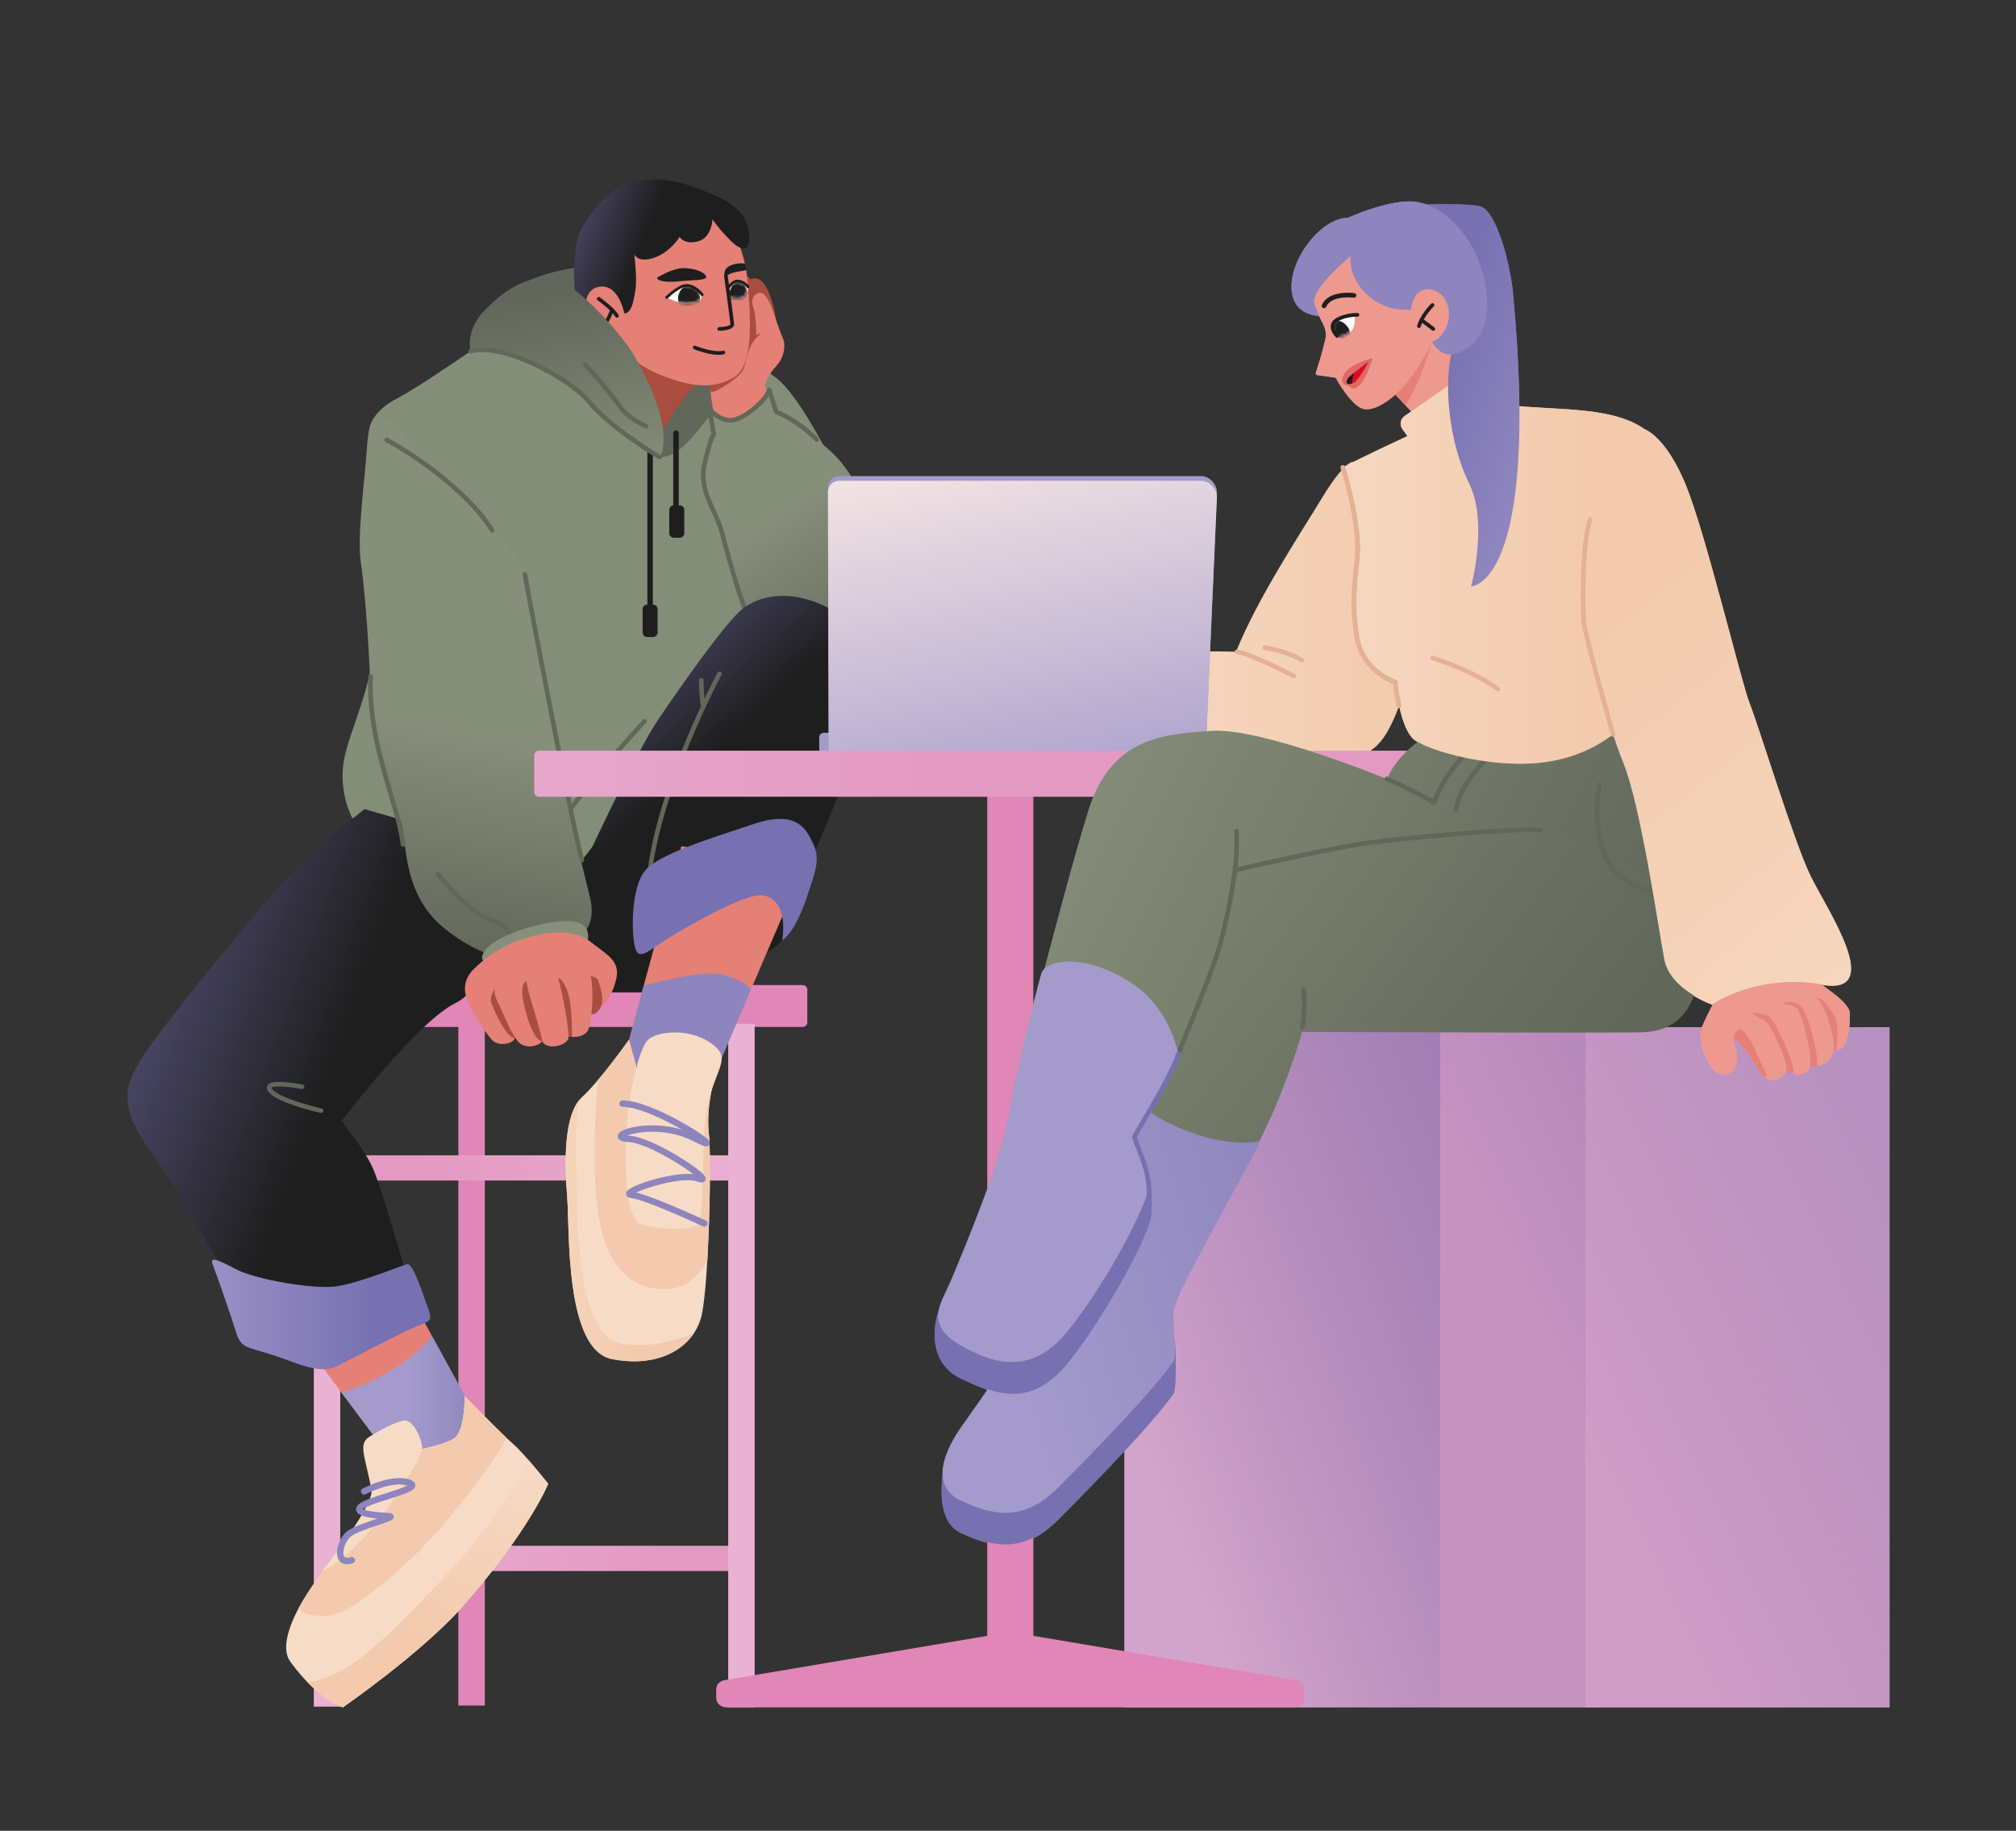 <svg width="687" height="624" viewBox="0 0 687 624" fill="none" xmlns="http://www.w3.org/2000/svg">
<rect x="0" y="0" width="687" height="624" fill="#333333" stroke="none"/>
<g clip-path="url(#clip0_940_1451)">
<path d="M156.2 581.313V348.338H165.213V581.313H156.2Z" fill="#E087B7"/>
<path d="M250.905 526.87H112.73C111.866 526.87 111.167 527.569 111.167 528.431V533.892C111.167 534.754 111.866 535.453 112.73 535.453H250.905C251.768 535.453 252.468 534.754 252.468 533.892V528.431C252.468 527.569 251.768 526.87 250.905 526.87Z" fill="url(#paint0_linear_940_1451)"/>
<path d="M250.905 393.778H112.73C111.866 393.778 111.167 394.477 111.167 395.339V400.801C111.167 401.663 111.866 402.362 112.73 402.362H250.905C251.768 402.362 252.468 401.663 252.468 400.801V395.339C252.468 394.477 251.768 393.778 250.905 393.778Z" fill="url(#paint1_linear_940_1451)"/>
<path d="M273.549 335.746H90.561C89.698 335.746 88.998 336.445 88.998 337.307V348.456C88.998 349.318 89.698 350.017 90.561 350.017H273.549C274.412 350.017 275.112 349.318 275.112 348.456V337.307C275.112 336.445 274.412 335.746 273.549 335.746Z" fill="#E087B7"/>
<path d="M248.158 581.938V348.963H257.171V581.938H248.158ZM106.938 581.684V348.708H115.952V581.684H106.938Z" fill="#EAB2D2"/>
</g>
<g clip-path="url(#clip1_940_1451)">
<path d="M383.159 350.099H545.588V581.938H383.159V350.099Z" fill="#7770B1"/>
<path d="M540.295 350.099H643.906V581.938H540.295V350.099Z" fill="#A49ACB"/>
<path opacity="0.8" d="M383.159 350.099H490.788V581.938H383.159V350.099Z" fill="url(#paint2_linear_940_1451)"/>
<path opacity="0.8" d="M490.788 350.099H643.906V581.938H490.788V350.099Z" fill="url(#paint3_linear_940_1451)"/>
</g>
<g clip-path="url(#clip2_940_1451)">
<path d="M366.03 235.028C366.03 235.028 346.589 225.15 338.777 225.731C330.965 226.313 333.401 247.985 333.401 247.985C333.401 247.985 355.589 255.029 360.952 253.359C366.315 251.689 366.03 235.028 366.03 235.028Z" fill="#ED998E"/>
<path d="M319.013 233.498C319.013 233.498 319.972 230.494 321.492 229.071C323.011 227.649 334.963 225.381 339.829 225.776C344.696 226.171 340.225 230.658 340.225 230.658L319.013 233.498Z" fill="#ED998E"/>
<path d="M315.276 237.625C315.276 237.625 315.286 233.83 317.644 231.947C319.394 230.55 332.527 228.325 337.949 228.877C343.37 229.428 338.516 234.139 338.516 234.139L315.276 237.625Z" fill="#ED998E"/>
<path d="M312.974 243.632C312.974 243.632 311.712 239.273 314.164 237.337C316.059 235.839 329.734 233.129 335.365 233.6C340.995 234.07 335.839 239.225 335.839 239.225L312.974 243.632Z" fill="#ED998E"/>
<path d="M311.4 251.482C311.134 249.548 311.639 243.129 314.091 241.193C315.986 239.695 329.661 236.985 335.292 237.455C340.922 237.926 336.9 248.036 336.9 248.036C336.9 248.036 331.752 246.534 326.413 246.377C324.754 246.328 321.616 246.33 318.892 247.524C318.401 247.74 317.274 250.851 314.909 252.243C313.698 252.956 311.556 252.628 311.399 251.482H311.4Z" fill="#ED998E"/>
<path d="M360.924 252.815C357.781 255.488 341.99 254.607 339.708 254.314C337.425 254.022 334.893 253.815 330.05 253.748C323.982 253.665 321.413 253.396 322.231 250.689C322.907 248.449 331.198 246.489 333.182 246.367C335.166 246.245 339.526 243.878 339.526 243.878L360.924 252.815Z" fill="#ED998E"/>
<path d="M312.921 242.662C313.241 241.951 313.86 241.374 314.091 241.192C315.678 239.938 324.004 237.802 329.976 237.418C330.501 237.384 330.456 236.686 329.922 236.584C327.289 236.083 323.094 236.707 318.992 237.76C315.92 238.549 314.025 239.111 312.623 240.034C312.53 241.031 312.657 242.001 312.921 242.662ZM315.751 234.883C315.429 235.684 315.429 236.138 315.343 236.744C319.248 235.744 327.914 234.462 332.452 233.93C332.974 233.868 332.875 233.157 332.335 233.097C329.031 232.732 322.997 233.484 315.751 234.883ZM320.18 231.163C323.203 230.361 329.072 229.545 333.408 228.794C333.85 228.718 333.698 228.101 333.239 228.108C329.497 228.162 324.531 229.039 323.285 229.155C322.648 229.215 321.737 229.325 320.903 229.712C320.589 230.168 320.307 230.558 320.18 231.163Z" fill="#E58076"/>
<path d="M460.896 157.411C460.896 157.411 457.918 157.479 450.633 169.505C443.348 181.53 428.389 204.126 421.212 222.134C421.212 222.134 385.762 220.795 363.044 227.169C357.709 228.665 359.274 256.482 359.274 256.482C359.274 256.482 425.698 257.144 443.266 257.144C460.835 257.144 468.416 263.226 476.791 240.574C485.165 217.923 478.935 156.719 460.896 157.411Z" fill="url(#paint4_linear_940_1451)"/>
<path d="M440.888 231.175C440.762 231.175 440.638 231.144 440.527 231.086C440.38 231.01 425.849 223.503 421.452 222.939C421.245 222.912 421.057 222.805 420.93 222.64C420.802 222.475 420.746 222.266 420.772 222.059C420.785 221.957 420.818 221.858 420.87 221.768C420.921 221.679 420.99 221.6 421.071 221.537C421.153 221.474 421.246 221.428 421.346 221.401C421.446 221.374 421.55 221.367 421.652 221.38C426.324 221.979 440.643 229.376 441.251 229.69C441.408 229.771 441.532 229.903 441.605 230.063C441.678 230.223 441.695 230.404 441.653 230.575C441.612 230.746 441.513 230.898 441.375 231.007C441.236 231.116 441.065 231.174 440.888 231.174L440.888 231.175ZM443.65 225.81C443.504 225.81 443.355 225.769 443.223 225.684C438.905 222.886 430.983 221.49 430.904 221.476C430.698 221.44 430.515 221.325 430.395 221.154C430.275 220.984 430.227 220.773 430.263 220.567C430.298 220.362 430.414 220.179 430.585 220.059C430.755 219.939 430.966 219.891 431.172 219.927C431.51 219.985 439.49 221.391 444.079 224.365C444.222 224.457 444.33 224.593 444.389 224.752C444.448 224.911 444.454 225.085 444.405 225.248C444.357 225.41 444.258 225.553 444.121 225.654C443.985 225.756 443.82 225.81 443.65 225.81Z" fill="#E3B194"/>
<path d="M465.041 123.358L492.901 153.02L510.808 134.957L481.686 105.302L465.041 123.358Z" fill="#ED998E"/>
<path d="M478.917 138.131C483.915 130.63 487.217 119.576 488.93 112.679L481.686 105.302L465.041 123.357L478.917 138.131Z" fill="#E58076"/>
<path d="M563.576 243.43C563.576 243.43 579.755 301.864 579.755 316.268C579.755 330.672 579.833 351.573 559.131 351.854C541.551 352.092 462.826 351.755 443.746 351.731C443.746 351.731 437.616 373.394 427.212 392.659C416.807 411.924 400.068 439.316 399.131 450.271C398.194 461.225 361.596 438.935 361.596 438.935L389.122 346.254L408.862 285.82L509.193 271.58L546.552 271.195L563.576 243.431V243.43Z" fill="url(#paint5_linear_940_1451)"/>
<path d="M443.71 351.144C443.59 351.144 443.471 351.117 443.363 351.064C443.255 351.011 443.161 350.935 443.087 350.84C443.014 350.745 442.963 350.634 442.939 350.517C442.914 350.399 442.917 350.278 442.948 350.162C444.111 345.661 443.45 337.562 443.443 337.481C443.431 337.276 443.5 337.074 443.634 336.919C443.769 336.764 443.959 336.668 444.163 336.651C444.368 336.633 444.571 336.697 444.73 336.827C444.888 336.958 444.989 337.145 445.011 337.349C445.04 337.692 445.701 345.794 444.471 350.555C444.427 350.723 444.329 350.872 444.191 350.979C444.054 351.086 443.885 351.144 443.71 351.144H443.71Z" fill="#616759"/>
<path d="M360.669 448.613C359.174 452.14 322.509 495.877 322.509 495.877C322.509 495.877 316.454 517.401 327.373 522.525C338.293 527.648 348.689 529.948 360.484 518.163C372.279 506.377 392.829 485.185 399.853 475.081C401.241 473.083 400.322 456.782 400.322 456.782C400.322 456.782 362.163 445.087 360.669 448.613H360.669Z" fill="#7770B1"/>
<path d="M429.5 389.103C429.5 389.103 421.393 391.231 408.595 387.114C391.458 381.6 385.348 374.561 382.987 366.908C380.627 359.255 362.163 434.318 360.669 437.845C359.175 441.371 333.076 478.902 327.658 486.462C322.24 494.022 316.454 506.633 327.374 511.757C338.293 516.88 348.69 519.18 360.484 507.394C372.279 495.608 392.829 474.417 399.853 464.313C401.242 462.315 399.259 451.092 400.008 446.013C400.757 440.935 425.181 397.75 429.5 389.103Z" fill="url(#paint6_linear_940_1451)"/>
<path d="M484.235 252.31C484.235 252.31 476.425 256.878 472.606 265.66C472.606 265.66 430.35 248.25 413.204 249.232C396.058 250.213 378.517 251.8 370.95 276.2C363.383 300.601 354.184 338.005 350.631 349.464C347.077 360.923 345.568 383.428 345.568 383.428L384.399 384.661C384.399 384.661 401.772 362.185 408.61 343.981C419.158 315.9 420.793 296.52 420.793 296.52C420.793 296.52 457.517 288.259 472.852 286.504C495.648 283.894 519.387 280.41 530.908 284.272C542.429 288.135 565.172 300.337 565.172 300.337L556.561 241.42L484.235 252.309V252.31Z" fill="url(#paint7_linear_940_1451)"/>
<path d="M496.214 276.85C496.103 276.85 495.993 276.827 495.892 276.782C495.791 276.737 495.7 276.671 495.626 276.588C495.552 276.506 495.497 276.408 495.463 276.303C495.43 276.197 495.419 276.086 495.431 275.976C495.832 272.446 497.709 268.39 501.011 263.923C503.445 260.628 505.731 258.381 505.827 258.287C505.976 258.141 506.177 258.06 506.385 258.062C506.594 258.064 506.793 258.149 506.939 258.298C507.085 258.447 507.166 258.648 507.164 258.856C507.162 259.065 507.077 259.264 506.928 259.41C506.837 259.498 497.881 268.351 496.994 276.153C496.972 276.345 496.881 276.522 496.737 276.651C496.593 276.779 496.407 276.85 496.214 276.851V276.85ZM401.48 360.225C401.353 360.225 401.227 360.194 401.115 360.135C401.002 360.076 400.906 359.991 400.833 359.886C400.761 359.782 400.715 359.661 400.699 359.535C400.684 359.409 400.699 359.281 400.744 359.162C401.077 358.277 401.923 356.202 403.093 353.33C406.541 344.872 412.312 330.716 414.342 324.023C416.994 315.278 419.079 303.812 420.058 296.65C420.819 291.08 420.571 283.503 420.568 283.427C420.561 283.219 420.637 283.016 420.779 282.864C420.922 282.711 421.119 282.622 421.327 282.615C421.536 282.608 421.738 282.684 421.89 282.827C422.043 282.969 422.132 283.165 422.14 283.373C422.151 283.688 422.396 291.158 421.616 296.863C420.629 304.082 418.526 315.645 415.848 324.478C413.796 331.242 408.008 345.44 404.55 353.923C403.428 356.676 402.541 358.85 402.216 359.715C402.16 359.865 402.059 359.994 401.927 360.085C401.796 360.176 401.64 360.225 401.479 360.225H401.48ZM488.643 274.401C488.514 274.401 488.384 274.37 488.264 274.303C488.162 274.248 478.041 268.685 472.272 266.348C472.081 266.267 471.93 266.116 471.851 265.925C471.772 265.734 471.771 265.52 471.848 265.328C471.926 265.137 472.076 264.983 472.266 264.902C472.456 264.82 472.67 264.816 472.863 264.891C478.718 267.263 488.921 272.871 489.023 272.927C489.176 273.011 489.296 273.144 489.366 273.304C489.435 273.464 489.449 273.643 489.405 273.812C489.362 273.981 489.263 274.13 489.125 274.237C488.987 274.344 488.817 274.402 488.643 274.401Z" fill="#616759"/>
<path d="M488.715 274.473C488.591 274.473 488.468 274.444 488.357 274.387C488.246 274.331 488.15 274.248 488.078 274.148C488.005 274.047 487.957 273.93 487.938 273.807C487.919 273.684 487.929 273.558 487.969 273.44C490.978 264.376 498.441 256.877 498.757 256.563C498.906 256.42 499.105 256.341 499.311 256.343C499.517 256.345 499.714 256.428 499.86 256.574C500.006 256.72 500.088 256.917 500.089 257.123C500.091 257.329 500.011 257.528 499.868 257.676C499.793 257.75 492.351 265.233 489.462 273.935C489.41 274.091 489.31 274.228 489.176 274.324C489.041 274.421 488.88 274.473 488.715 274.473L488.715 274.473ZM564.569 304.433C564.548 304.433 564.527 304.432 564.506 304.43C557.7 303.89 552.438 301.217 548.864 296.487C540.708 285.689 544.128 268.109 544.278 267.366C544.324 267.166 544.446 266.993 544.618 266.882C544.79 266.771 544.999 266.731 545.199 266.772C545.4 266.812 545.577 266.929 545.693 267.098C545.809 267.266 545.854 267.474 545.82 267.675C545.785 267.851 542.393 285.315 550.123 295.544C553.414 299.897 558.295 302.36 564.63 302.863C564.833 302.879 565.021 302.973 565.156 303.125C565.291 303.277 565.362 303.474 565.354 303.677C565.346 303.88 565.26 304.072 565.113 304.212C564.967 304.353 564.772 304.432 564.569 304.433Z" fill="#616759"/>
<path d="M343.828 390.483C341.32 406.846 319.709 447.207 319.709 447.207C319.709 447.207 313.801 463.684 327.873 470.15C339.054 475.287 351.304 480.987 364.629 463.906C377.954 446.825 392.005 420.141 392.3 414.32C392.638 407.659 392.567 406.627 391.671 403.313C391.529 402.787 346.336 374.121 343.828 390.483L343.828 390.483Z" fill="#7770B1"/>
<path d="M401.48 359.439C401.48 359.439 398.98 344.816 386.858 336.166C371.839 325.448 357.04 326.547 354.899 331.783C354.899 331.783 346.336 363.114 343.828 379.477C341.32 395.839 328.089 426.899 324.402 435.833C320.715 444.766 314.359 451.582 327.873 459.143C337.942 464.777 351.089 469.382 363.371 454.471C377.144 437.749 391.981 409.134 391.671 403.314C391.361 397.494 387.448 391.138 386.552 387.824C386.409 387.299 399.413 366.834 401.48 359.439Z" fill="#A49ACB"/>
<path d="M420.837 297.543C420.644 297.543 420.458 297.472 420.314 297.343C420.17 297.215 420.078 297.039 420.056 296.847C420.034 296.656 420.083 296.463 420.194 296.305C420.304 296.148 420.469 296.036 420.657 295.992C420.989 295.914 454.008 288.146 467.199 286.489C481.391 284.707 514.106 281.73 524.97 282.218C525.178 282.227 525.375 282.319 525.515 282.473C525.656 282.627 525.73 282.83 525.721 283.038C525.701 283.472 525.33 283.802 524.9 283.788C514.116 283.304 481.541 286.272 467.396 288.049C454.287 289.695 421.349 297.444 421.018 297.522C420.959 297.536 420.898 297.543 420.837 297.543H420.837Z" fill="#616759"/>
<path d="M391.48 408.623C391.371 408.623 391.264 408.601 391.164 408.557C391.064 408.513 390.974 408.449 390.901 408.369C390.827 408.289 390.771 408.194 390.735 408.091C390.7 407.988 390.687 407.879 390.696 407.77C391.189 401.985 388.695 395.661 387.045 391.476C386.475 390.031 386.025 388.891 385.792 388.029C385.667 387.567 385.663 387.549 388.783 382.224C392.724 375.499 399.32 364.245 400.722 359.228C400.75 359.128 400.797 359.035 400.861 358.954C400.925 358.873 401.004 358.805 401.094 358.754C401.184 358.704 401.283 358.671 401.385 358.659C401.488 358.646 401.592 358.654 401.691 358.682C401.791 358.71 401.884 358.757 401.965 358.821C402.047 358.884 402.114 358.963 402.165 359.053C402.216 359.143 402.248 359.242 402.261 359.345C402.273 359.447 402.265 359.551 402.237 359.65C400.78 364.864 394.12 376.228 390.141 383.018C388.881 385.168 387.684 387.21 387.376 387.848C387.607 388.615 388.028 389.682 388.508 390.9C390.212 395.221 392.788 401.752 392.263 407.904C392.246 408.1 392.157 408.283 392.012 408.416C391.867 408.549 391.677 408.623 391.48 408.623Z" fill="#7670B0"/>
<path d="M500.782 126.427L478.646 141.834C477.207 142.835 476.865 144.819 477.886 146.244L479.619 148.661C479.619 148.661 463.178 156.278 457.612 159.352C455.984 160.251 462.414 174.997 463.332 182.365C463.84 186.442 462.748 197.865 461.858 204.484C460.243 216.501 464.224 228.978 475.608 232.641C475.608 232.641 476.839 248.539 482.231 252.419C487.624 256.299 507.769 261.812 524.37 260.163C543.777 258.235 553.109 247.257 553.109 247.257C553.109 247.257 570.084 155.587 562.975 148.483C552.375 137.891 530.207 140.179 513.452 138.03L505.079 127.097C504.587 126.454 503.865 126.025 503.065 125.901C502.264 125.776 501.447 125.965 500.782 126.427Z" fill="url(#paint8_linear_940_1451)"/>
<path d="M510.36 235.715C510.186 235.715 510.018 235.657 509.881 235.552C502.147 229.608 488.097 225.121 487.956 225.076C487.76 225.011 487.597 224.871 487.504 224.687C487.41 224.503 487.392 224.29 487.454 224.093C487.517 223.896 487.654 223.732 487.837 223.635C488.02 223.539 488.233 223.518 488.431 223.578C489.018 223.763 502.884 228.192 510.84 234.306C510.97 234.406 511.066 234.544 511.113 234.701C511.161 234.859 511.158 235.027 511.105 235.182C511.052 235.338 510.952 235.473 510.818 235.568C510.684 235.664 510.524 235.715 510.36 235.715V235.715ZM476.79 241.36C476.615 241.36 476.445 241.301 476.306 241.194C476.168 241.086 476.07 240.935 476.028 240.765C475.974 240.551 474.809 235.869 474.801 233.188C472.437 232.285 463.636 228.259 461.707 217.783C459.79 207.37 460.913 197.517 461.516 192.223C461.587 191.603 461.649 191.051 461.699 190.574C462.431 183.437 460.622 171.851 456.86 159.582C456.799 159.382 456.819 159.167 456.917 158.983C457.015 158.799 457.182 158.661 457.382 158.6C457.581 158.539 457.797 158.559 457.981 158.657C458.165 158.755 458.303 158.922 458.364 159.121C462.185 171.581 464.017 183.399 463.263 190.734C463.214 191.216 463.151 191.774 463.079 192.4C462.485 197.613 461.38 207.316 463.255 217.499C465.266 228.42 475.74 231.858 475.845 231.891C476.015 231.945 476.162 232.055 476.261 232.204C476.361 232.352 476.407 232.53 476.392 232.708C476.2 234.945 477.54 240.329 477.554 240.383C477.583 240.499 477.585 240.62 477.561 240.737C477.536 240.854 477.485 240.964 477.411 241.058C477.337 241.152 477.243 241.228 477.136 241.281C477.028 241.333 476.91 241.36 476.79 241.36L476.79 241.36Z" fill="#E3B194"/>
<path d="M585.145 339.683C585.145 339.683 581.68 345.998 580.025 350.056C578.369 354.115 580.922 360.891 583.321 364.074C585.72 367.256 590.448 367.105 591.598 362.882C592.748 358.66 590.314 355.082 590.897 353.841C591.479 352.601 602.751 352.019 602.751 352.019L622.601 346.762L608.713 330.011L585.145 339.684L585.145 339.683Z" fill="#ED998E"/>
<path d="M623.938 357.641C623.938 357.641 627.492 359.411 629.037 355.169C630.581 350.926 630.311 347.714 630.386 345.654C630.461 343.594 627.655 340.846 624.463 338.462C621.271 336.078 612.185 329.007 608.494 327.674C604.802 326.341 600.696 327.599 600.696 327.599L623.938 357.641Z" fill="#ED998E"/>
<path d="M623.723 344.221C621.909 341.599 619.281 338.363 616.172 341.642L623.939 357.641C623.939 357.641 624.769 358.053 625.8 358.002C625.829 357.849 625.854 357.694 625.87 357.536C626.743 349.104 625.854 347.304 623.723 344.221Z" fill="#E58076"/>
<path d="M610.418 345.294C610.418 345.294 612.444 359.093 615.378 362.057C618.311 365.021 624.295 362.718 624.82 358.007C625.344 353.297 622.455 345.7 620.878 342.534C618.645 338.049 612.46 340.342 610.418 345.294Z" fill="#ED998E"/>
<path d="M608.695 341.644C607.408 341.686 607.644 342.534 610.418 345.294C610.418 345.294 612.444 359.093 615.377 362.057C616.065 362.751 616.92 363.153 617.833 363.306C618.792 363.617 619.279 363.26 619.281 362.773C619.301 357.692 616.183 346.066 613.759 343.236C612.396 341.647 609.248 341.626 608.695 341.644Z" fill="#E58076"/>
<path d="M600.696 348.125C600.696 348.125 605.582 362.109 608.705 364.698C611.828 367.288 616.945 366.91 616.953 362.174C616.96 357.439 614.515 347.799 612.906 344.701C611.297 341.602 604.199 341.047 600.696 348.126V348.125Z" fill="#ED998E"/>
<path d="M611.108 364.726C610.372 360.223 605.673 349.588 603.236 347.053C601.603 345.354 597.708 345.635 597.247 345.354C596.766 345.971 597.33 345.215 600.696 348.125C604.179 351.136 605.582 362.109 608.705 364.698C609.113 365.035 609.558 365.326 610.03 365.564C611.33 366.278 611.269 365.707 611.108 364.726Z" fill="#E58076"/>
<path d="M590.724 352.201C590.724 352.201 596.586 360.524 600.921 366.735C603.167 369.953 609.393 367.612 608.718 363.513C608.043 359.415 604.234 351.383 602.196 348.904C600.157 346.426 595.709 346.33 590.724 352.201V352.201Z" fill="#ED998E"/>
<path d="M590.897 353.841C590.897 353.841 592.956 354.405 600.429 366.418C601.64 367.49 602.556 367.462 601.958 366.278C599.02 360.463 596.795 354.048 593.785 351.323C592.52 350.177 590.725 352.201 590.897 353.841Z" fill="#E58076"/>
<path d="M560.434 146.335C560.434 146.335 567.649 148.692 574.462 165.307C581.276 181.921 593.519 233.227 596.263 239.918C599.007 246.609 611.315 287.004 616.953 298.595C622.591 310.187 642.714 339.485 620.783 335.691C598.852 331.896 583.485 342.474 583.485 342.474C583.485 342.474 569.114 337.619 567.128 327.116C565.141 316.612 559.112 274.762 553.176 260.146C547.24 245.529 542.855 224.59 540.397 215.775C537.939 206.961 539.602 181.724 543.563 171.176C547.927 159.556 560.434 146.335 560.434 146.335H560.434Z" fill="url(#paint9_linear_940_1451)"/>
<path d="M549.691 251.205C549.52 251.204 549.354 251.149 549.218 251.046C549.081 250.943 548.982 250.799 548.935 250.635C548.54 249.256 539.263 216.821 538.896 211.952C538.544 207.283 538.196 185.863 541.11 176.943C541.177 176.747 541.318 176.585 541.503 176.492C541.688 176.4 541.902 176.384 542.099 176.448C542.296 176.512 542.46 176.651 542.554 176.835C542.649 177.019 542.668 177.233 542.606 177.43C539.763 186.132 540.118 207.228 540.465 211.833C540.82 216.545 550.351 249.866 550.448 250.202C550.481 250.319 550.487 250.442 550.465 250.562C550.443 250.682 550.393 250.794 550.319 250.892C550.246 250.989 550.151 251.068 550.042 251.122C549.933 251.176 549.813 251.204 549.691 251.204L549.691 251.205Z" fill="#E3B194"/>
<path d="M483.373 69.798C483.373 69.798 499.067 69.094 504.362 70.332C509.658 71.569 514.564 89.016 515.602 100.118C524.935 199.963 501.295 199.963 501.295 199.963C501.295 199.963 507.238 178.047 500.578 164.735C493.917 151.423 490.809 128.555 496.212 115.104C501.616 101.653 489.733 80.024 489.733 80.024L483.373 69.799L483.373 69.798Z" fill="url(#paint10_linear_940_1451)"/>
<path d="M453.943 107.622C453.943 107.622 441.331 109.92 440.18 99.251C439.029 88.581 450.218 74.267 459.242 74.267C459.242 74.267 473.229 67.853 481.988 68.73C490.746 69.606 498.764 77.851 502.666 86.067C506.567 94.282 510.359 110.79 500.921 118.038C492.025 124.869 487.77 117.726 486.511 112.632C485.252 107.538 453.943 107.622 453.943 107.622Z" fill="#8E84BE"/>
<path d="M444.583 92.485C444.583 92.485 447.813 104.784 450.248 109.219C452.682 113.654 451.743 115.003 450.973 118.325C450.351 121.008 448.949 125.349 448.391 127.046C448.362 127.134 448.353 127.226 448.364 127.317C448.375 127.409 448.406 127.496 448.454 127.574C448.503 127.652 448.568 127.718 448.646 127.768C448.723 127.818 448.81 127.851 448.901 127.863L455.138 128.74C455.138 128.74 460.658 138.897 464.989 139.486C469.32 140.075 477.152 134.905 483.167 125.215C489.182 115.525 491.656 111.705 485.712 97.899C479.769 84.093 471.536 73.152 460.756 77.965C449.975 82.779 444.583 92.485 444.583 92.485L444.583 92.485Z" fill="#ED998E"/>
<path d="M455.64 115.103C455.64 115.103 453.451 111.993 454.269 110.445C454.994 109.075 456.596 108.111 461.583 107.727C461.583 107.727 462.145 111.628 460.117 113.151C458.089 114.674 455.64 115.103 455.64 115.103Z" fill="white"/>
<mask id="mask0_940_1451" style="mask-type:luminance" maskUnits="userSpaceOnUse" x="454" y="107" width="9" height="9">
<path d="M455.64 115.104C455.64 115.104 453.451 111.993 454.269 110.445C454.994 109.076 457.576 107.706 462.563 107.323C462.563 107.323 461.887 111.847 459.859 113.37C457.831 114.893 455.641 115.104 455.641 115.104L455.64 115.104Z" fill="white"/>
</mask>
<g mask="url(#mask0_940_1451)">
<path d="M459.464 115.333C460.462 114.469 460.198 112.532 458.875 111.007C457.552 109.483 455.67 108.948 454.672 109.813C453.674 110.678 453.938 112.615 455.261 114.139C456.585 115.664 458.466 116.198 459.464 115.333Z" fill="#1E1E1E"/>
</g>
<path d="M455.645 115.17C455.481 115.17 455.324 115.106 455.207 114.992C455.133 114.92 453.397 113.205 453.441 111.292C453.46 110.421 453.83 109.659 454.539 109.027C456.081 107.653 459.372 106.695 462.548 106.695C462.913 106.698 463.193 106.971 463.193 107.324C463.193 107.407 463.176 107.488 463.145 107.565C463.113 107.641 463.067 107.71 463.008 107.768C462.95 107.827 462.88 107.873 462.804 107.905C462.728 107.936 462.646 107.952 462.563 107.952C462.56 107.954 462.552 107.952 462.547 107.952C459.323 107.952 456.501 108.964 455.377 109.966C454.933 110.361 454.711 110.803 454.699 111.317C454.666 112.682 456.072 114.079 456.087 114.093C456.176 114.18 456.237 114.292 456.262 114.415C456.287 114.537 456.276 114.664 456.228 114.78C456.181 114.895 456.1 114.994 455.996 115.064C455.893 115.134 455.77 115.171 455.645 115.171V115.17ZM451.173 105.07C451.042 105.07 450.913 105.037 450.798 104.975C450.683 104.913 450.586 104.822 450.514 104.713C450.443 104.603 450.4 104.478 450.389 104.347C450.379 104.217 450.401 104.086 450.454 103.967C452.746 98.78 461.132 99.877 461.488 99.926C461.693 99.956 461.879 100.066 462.004 100.232C462.128 100.397 462.182 100.606 462.154 100.811C462.126 101.017 462.017 101.203 461.852 101.329C461.687 101.455 461.479 101.51 461.273 101.483C461.197 101.473 453.706 100.498 451.893 104.601C451.832 104.741 451.731 104.859 451.603 104.943C451.475 105.026 451.325 105.07 451.173 105.07Z" fill="#1E1E1E"/>
<path d="M460.234 87.287C460.234 87.287 446.537 98.602 447.906 103.37L442.769 91.279L459.473 74.867L475.316 73.581L490.55 91.104L489.4 103.282C489.4 103.282 485.308 106.214 477.145 105.515C467.198 104.662 459.374 95.78 460.234 87.287Z" fill="#8E84BE"/>
<path d="M480.627 108.228C480.627 108.228 480.33 98.637 486.513 98.637C492.695 98.637 495.314 106.092 492.851 111.575C490.388 117.059 484.935 118.536 482.347 115.647C479.759 112.758 480.627 108.228 480.627 108.228Z" fill="#ED998E"/>
<path d="M483.525 111.842C483.427 111.842 483.332 111.82 483.245 111.777C483.158 111.733 483.082 111.671 483.023 111.593C482.964 111.516 482.924 111.426 482.906 111.33C482.888 111.235 482.892 111.137 482.919 111.043C484.019 107.135 487.554 103.67 487.704 103.524C487.824 103.41 487.984 103.348 488.15 103.351C488.316 103.354 488.473 103.423 488.589 103.541C488.704 103.66 488.768 103.82 488.767 103.985C488.765 104.151 488.699 104.309 488.581 104.426C488.547 104.459 485.138 107.806 484.13 111.384C484.093 111.516 484.013 111.632 483.904 111.715C483.795 111.797 483.662 111.842 483.525 111.842Z" fill="#1E1E1E"/>
<path d="M488.405 112.752C488.274 112.752 488.142 112.711 488.029 112.627L484.016 109.629C483.885 109.528 483.799 109.38 483.776 109.217C483.753 109.053 483.796 108.887 483.895 108.754C483.994 108.622 484.141 108.534 484.305 108.509C484.468 108.484 484.635 108.525 484.769 108.622L488.782 111.62C488.888 111.699 488.966 111.809 489.006 111.935C489.045 112.061 489.044 112.196 489.002 112.322C488.961 112.447 488.88 112.556 488.773 112.633C488.666 112.711 488.537 112.752 488.405 112.752Z" fill="#1E1E1E"/>
<path d="M467.061 122.972L464.92 123.347L459.91 127.035L458.252 129.596L459.708 131.117L463.126 129.977L465.413 126.722L467.061 122.972Z" fill="#DE0A23"/>
<path d="M461.795 126.141C461.795 126.141 460.466 129.69 460.762 130.951L459.194 131.34L458.331 129.898L459.011 127.904L461.795 126.14L461.795 126.141Z" fill="#1E1E1E"/>
<path d="M467.8 122.1C467.8 122.1 461.949 123.376 459.147 126.19C456.248 129.103 457.23 131.448 459.194 131.34C459.194 131.34 458.119 129.876 459.849 128.39C461.578 126.905 467.8 122.1 467.8 122.1Z" fill="#E06961"/>
<path d="M467.8 122.1C467.8 122.1 465.807 128.296 463.889 130.675C461.971 133.054 460.393 132.683 459.195 131.34L458.713 130.612C458.713 130.612 460.403 131.6 461.919 130.072C463.434 128.544 466.201 124.058 466.224 123.042L467.8 122.1L467.8 122.1Z" fill="#E06961"/>
</g>
<g clip-path="url(#clip3_940_1451)">
<path d="M130.407 270.367H237.948V338.245H130.407V270.367Z" fill="#1E1E1E"/>
<path d="M125.814 146.393C125.814 146.393 126.306 140.447 135.077 135.924C143.849 131.401 163.069 117.594 170.086 113.297C177.102 108.999 243.773 120.634 250.238 123.152C260.803 127.267 264.449 121.925 281.303 153.011C298.157 184.097 272.284 258.692 272.284 258.692L224.821 256.062C224.821 256.062 218.381 266.183 210.533 276.325C202.686 286.466 191.921 308.883 170.571 307.215C149.222 305.547 131.591 277.831 120.087 278.865C120.087 278.865 115.405 270.604 117.124 259.608C118.843 248.611 128.902 231.024 127.189 213.27C125.476 195.517 125.813 146.393 125.813 146.393L125.814 146.393Z" fill="#838E78"/>
<path d="M239.924 125.715L235.243 143.671L226.07 152.603L207.122 123.809L211.956 111.644L239.924 125.715Z" fill="#AA4D41"/>
<path d="M223.032 153.863C223.032 153.863 223.551 157.683 229.513 154.541C235.475 151.398 240.834 141.93 245.908 137.525C250.982 133.119 261.249 123.114 255.306 119.108C249.364 115.102 238.76 129.947 238.76 129.947C238.76 129.947 233.514 132.624 224.703 148.908C221.716 154.428 223.032 153.863 223.032 153.863V153.863ZM175.214 97.906C175.214 97.906 189.371 90.017 204.541 90.968C219.711 91.92 219.647 121.259 210.838 123.081C202.03 124.904 175.214 97.906 175.214 97.906Z" fill="#61675A"/>
<path d="M254.701 96.266C255.642 94.854 257.918 93.954 259.94 96.266C262.231 98.886 264.06 104.445 264.757 111.751C265.454 119.056 258.076 115.19 257.631 112.307C257.185 109.423 253.29 98.382 254.701 96.266H254.701Z" fill="#AA4D41"/>
<path d="M250.65 95.365C251.591 93.727 253.866 92.682 255.888 95.365C258.18 98.406 260.008 104.857 260.705 113.334C261.402 121.812 254.224 119.722 253.778 116.375C253.333 113.029 249.238 97.822 250.649 95.365L250.65 95.365Z" fill="#AA4D41"/>
<path d="M244.574 147.614C244.574 147.614 242.244 136.703 242.088 132.818C241.931 128.933 247.324 120.361 254.29 119.756C261.255 119.15 263.236 123.89 260.188 130.217C257.141 136.544 260.882 139.234 260.882 139.234L244.574 147.614Z" fill="#E58076"/>
<path d="M252.439 121.894C252.439 121.894 254.99 116.403 257.76 114.9C257.76 114.9 257.719 107.587 256.713 104.748C255.707 101.908 257.106 99.879 259.09 99.815C261.073 99.751 262.93 104.307 264.005 107.676C265.081 111.045 266.103 113.759 266.897 115.594C267.69 117.428 267.456 121.601 264.468 124.841C261.48 128.082 260.651 131.026 260.651 131.026L262.27 138.713L251.398 146.4L252.439 121.893V121.894Z" fill="#E58076"/>
<path d="M258.629 114.26C253.734 118.843 254.733 124.132 252.808 126.776C250.884 129.421 242.597 134.69 242.241 133.387C239.924 124.925 263.016 110.151 258.629 114.26Z" fill="#AA4D41"/>
<path d="M262.111 132.875L264.514 140.414C264.514 140.414 277.358 148.058 284.404 155.099C291.449 162.141 298.649 176.942 302.224 192.402C305.798 207.861 316.667 228.374 293.466 239.289C270.266 250.204 258.724 215.819 255.846 211.603C252.969 207.388 247.902 188.892 246.017 181.506C244.131 174.12 238.001 167.517 240.052 158.328C242.103 149.139 243.247 148.014 243.247 148.014L241.791 139.453C241.791 139.453 245.288 143.77 249.607 143.205C253.927 142.641 261.421 136.102 262.111 132.875L262.111 132.875Z" fill="url(#paint11_linear_940_1451)"/>
<path d="M255.847 212.384C255.72 212.384 255.594 212.353 255.482 212.294C255.369 212.235 255.273 212.149 255.201 212.044C251.735 206.965 245.523 182.728 245.26 181.699C244.656 179.335 243.612 177.068 242.506 174.667C240.221 169.706 237.858 164.577 239.29 158.159C240.859 151.125 241.931 148.673 242.426 147.839L241.021 139.584C240.992 139.414 241.021 139.239 241.102 139.087C241.183 138.935 241.312 138.813 241.47 138.742C241.627 138.671 241.803 138.654 241.971 138.694C242.139 138.734 242.29 138.828 242.398 138.963C242.43 139.002 245.676 142.931 249.507 142.432C253.547 141.904 260.729 135.607 261.348 132.713C261.384 132.544 261.475 132.392 261.606 132.281C261.737 132.169 261.902 132.104 262.074 132.096C262.245 132.088 262.415 132.137 262.557 132.235C262.698 132.333 262.803 132.475 262.856 132.639L265.144 139.818C266.678 140.426 272.638 143.048 278.876 149.282C278.949 149.355 279.007 149.441 279.047 149.536C279.086 149.631 279.107 149.732 279.107 149.835C279.107 149.938 279.087 150.04 279.048 150.135C279.009 150.23 278.951 150.316 278.879 150.389C278.806 150.461 278.719 150.519 278.624 150.558C278.529 150.597 278.428 150.618 278.325 150.617C278.222 150.617 278.12 150.597 278.025 150.557C277.93 150.517 277.844 150.459 277.772 150.386C270.931 143.549 264.321 141.173 264.255 141.15C264.141 141.11 264.038 141.044 263.954 140.957C263.87 140.871 263.807 140.766 263.77 140.651L261.977 135.024C260.95 136.627 259.263 138.338 257.725 139.636C254.829 142.078 251.833 143.702 249.71 143.98C246.927 144.343 244.507 142.929 242.961 141.676L244.017 147.884C244.065 148.164 244.031 148.383 243.814 148.557C243.655 148.785 242.593 150.53 240.814 158.499C239.497 164.403 241.748 169.289 243.925 174.015C245.012 176.373 246.135 178.811 246.774 181.314C248.976 189.941 253.841 207.281 256.491 211.164C256.571 211.282 256.618 211.419 256.626 211.56C256.634 211.702 256.603 211.843 256.537 211.969C256.471 212.094 256.371 212.199 256.25 212.273C256.128 212.346 255.989 212.385 255.847 212.385V212.384Z" fill="#616759"/>
<path d="M199.411 293.878C199.411 293.878 216.559 256.653 224.36 245.163C232.161 233.673 247.296 211.973 253.155 207.44C259.015 202.907 269.251 200.659 281.998 207.014C294.745 213.369 295.892 224.194 294.025 241.479C292.157 258.763 277.603 290.75 274.229 297.43C270.855 304.11 221.821 309.113 221.821 309.113L199.411 293.878Z" fill="url(#paint12_linear_940_1451)"/>
<path d="M191.201 281.155C191.06 281.155 190.922 281.117 190.801 281.044C190.68 280.972 190.581 280.869 190.514 280.745C190.448 280.621 190.416 280.482 190.421 280.341C190.427 280.201 190.471 280.064 190.548 279.947C199.431 266.401 218.87 245.489 219.066 245.28C219.135 245.203 219.219 245.141 219.313 245.097C219.406 245.054 219.508 245.029 219.611 245.024C219.714 245.02 219.817 245.036 219.914 245.072C220.011 245.108 220.1 245.163 220.176 245.233C220.252 245.303 220.313 245.388 220.355 245.482C220.398 245.576 220.421 245.678 220.424 245.781C220.427 245.885 220.41 245.988 220.373 246.084C220.336 246.18 220.28 246.269 220.208 246.343C220.014 246.552 200.664 267.367 191.854 280.802C191.783 280.911 191.686 281 191.572 281.062C191.458 281.123 191.33 281.155 191.201 281.155L191.201 281.155Z" fill="#616759"/>
<path d="M246.955 73.477C246.955 73.477 253.654 82.933 254.769 95.827C255.883 108.72 256.759 124.622 250.278 128.498C243.798 132.374 236.561 132.477 224.863 127.69C213.165 122.904 208.273 115.645 206.721 100.943C205.17 86.24 221.629 69.528 221.629 69.528L246.955 73.477Z" fill="#E58076"/>
<path d="M242.824 74.733C242.824 74.733 242.554 81.079 237.795 82.273C233.036 83.467 231.598 80.747 231.598 80.747C231.598 80.747 228.813 85.296 224.054 87.389C217.732 90.17 216.151 86.761 216.151 86.761C216.151 86.761 217.193 94.982 216.51 98.968C215.828 102.953 215.127 108.644 210.763 106.328C206.398 104.012 206.452 114.496 206.452 114.496C206.452 114.496 198.234 106.313 196.573 102.199C194.911 98.085 195.743 85.847 196.753 81.285C197.552 77.672 205.408 66.019 212.03 63.403C218.651 60.788 225.915 59.746 237.919 64.26C247.257 67.772 253.541 70.916 254.997 78.055C256.452 85.195 253.653 86.689 248.992 82.03C244.331 77.372 242.824 74.733 242.824 74.733L242.824 74.733Z" fill="url(#paint13_linear_940_1451)"/>
<path d="M212.976 107.852C212.976 107.852 211.408 97.662 205.21 97.662C199.012 97.662 198.436 105.528 200.749 109.564C203.063 113.6 211.628 118.668 212.976 107.852V107.852Z" fill="#E58076"/>
<path d="M210.229 108.278C210.012 108.278 209.801 108.165 209.685 107.963C208.404 105.719 203.702 102.385 203.655 102.352C203.588 102.305 203.531 102.245 203.487 102.175C203.443 102.106 203.413 102.029 203.399 101.948C203.385 101.867 203.388 101.784 203.406 101.704C203.424 101.624 203.457 101.549 203.505 101.482C203.552 101.415 203.612 101.358 203.681 101.314C203.751 101.27 203.828 101.24 203.909 101.226C203.99 101.213 204.073 101.215 204.153 101.233C204.233 101.251 204.308 101.284 204.375 101.332C204.578 101.475 209.352 104.86 210.771 107.344C210.825 107.439 210.853 107.546 210.853 107.655C210.852 107.765 210.823 107.872 210.769 107.967C210.714 108.061 210.635 108.14 210.54 108.194C210.445 108.249 210.338 108.278 210.229 108.278Z" fill="#1E1E1E"/>
<path d="M205.768 111.303C205.638 111.303 205.511 111.263 205.405 111.188C205.299 111.112 205.219 111.006 205.176 110.883C205.134 110.76 205.131 110.627 205.168 110.502C205.205 110.377 205.28 110.267 205.382 110.187C206.339 109.438 207.575 106.538 207.971 105.484C207.998 105.406 208.041 105.334 208.097 105.272C208.153 105.21 208.22 105.161 208.296 105.125C208.371 105.09 208.452 105.071 208.535 105.067C208.618 105.064 208.701 105.077 208.779 105.106C208.857 105.136 208.928 105.18 208.989 105.237C209.049 105.294 209.098 105.362 209.131 105.438C209.165 105.514 209.183 105.596 209.185 105.679C209.186 105.762 209.171 105.845 209.14 105.922C208.982 106.343 207.557 110.071 206.153 111.17C206.039 111.259 205.903 111.303 205.768 111.303Z" fill="#1E1E1E"/>
<path d="M248.144 100.257C248.144 100.257 247.594 96.792 251.217 96.11C253.46 95.688 254.923 98.406 254.923 98.406C254.923 98.406 254.172 101.985 251.205 101.842C248.238 101.699 248.144 100.257 248.144 100.257Z" fill="white"/>
<mask id="mask1_940_1451" style="mask-type:luminance" maskUnits="userSpaceOnUse" x="247" y="96" width="8" height="6">
<path d="M247.594 100.267C247.594 100.267 248.1 96.575 250.919 96.146C253.356 95.775 254.929 98.427 254.929 98.427C254.929 98.427 254.429 101.984 251.219 101.842C248.008 101.7 247.594 100.267 247.594 100.267Z" fill="white"/>
</mask>
<g mask="url(#mask1_940_1451)">
<path d="M254.644 100.731C254.813 98.279 253.581 96.197 251.893 96.082C250.205 95.966 248.7 97.86 248.532 100.312C248.364 102.764 249.596 104.846 251.283 104.962C252.971 105.077 254.476 103.183 254.644 100.731Z" fill="#1E1E1E"/>
</g>
<path d="M244.925 120.942C243.325 120.942 240.592 120.6 236.497 119.028C236.344 118.968 236.22 118.85 236.154 118.699C236.088 118.548 236.083 118.377 236.142 118.223C236.202 118.069 236.319 117.945 236.47 117.878C236.62 117.81 236.791 117.805 236.945 117.862C243.519 120.386 246.289 119.566 246.316 119.557C246.642 119.454 246.994 119.632 247.101 119.957C247.207 120.283 247.036 120.632 246.711 120.742C246.659 120.76 246.093 120.941 244.925 120.941V120.942ZM245.082 112.74C244.916 112.741 244.757 112.677 244.639 112.561C244.521 112.445 244.454 112.286 244.452 112.121C244.451 111.955 244.515 111.796 244.632 111.678C244.748 111.56 244.906 111.493 245.072 111.491C246.345 111.47 248.36 111.192 248.854 110.639C248.922 110.563 248.918 110.522 248.915 110.492C248.721 108.507 246.783 94.302 246.764 94.159C246.743 93.995 246.788 93.831 246.888 93.701C246.988 93.57 247.136 93.484 247.299 93.462C247.462 93.44 247.627 93.483 247.759 93.582C247.89 93.68 247.977 93.827 248.002 93.99C248.081 94.576 249.963 108.361 250.159 110.371C250.198 110.773 250.069 111.154 249.785 111.471C248.756 112.624 245.695 112.73 245.092 112.74H245.082V112.74Z" fill="#1E1E1E"/>
<path d="M248.016 98.794C247.932 98.794 247.85 98.771 247.778 98.729C247.706 98.686 247.646 98.625 247.606 98.552C247.566 98.478 247.546 98.396 247.548 98.312C247.55 98.228 247.575 98.147 247.62 98.076C247.797 97.795 249.401 95.33 251.217 95.33C253.711 95.33 255.239 97.419 255.303 97.508C255.34 97.558 255.367 97.615 255.382 97.675C255.397 97.735 255.399 97.798 255.39 97.859C255.38 97.921 255.359 97.979 255.326 98.032C255.293 98.085 255.251 98.131 255.2 98.167C255.15 98.203 255.093 98.229 255.032 98.243C254.971 98.257 254.909 98.259 254.848 98.248C254.786 98.238 254.728 98.215 254.675 98.182C254.623 98.148 254.578 98.105 254.542 98.054C254.53 98.037 253.223 96.266 251.217 96.266C250.113 96.266 248.818 97.933 248.413 98.575C248.371 98.642 248.312 98.697 248.243 98.736C248.173 98.774 248.095 98.794 248.016 98.794ZM240.651 94.264C240.095 92.252 234.25 90.855 231.084 91.586C227.919 92.316 225.567 93.735 224.256 94.432C222.945 95.129 225.701 96.56 231.395 95.872C235.221 95.409 241.047 95.696 240.651 94.264ZM246.973 94.757C246.973 94.757 246.281 92.352 247.9 91.108C249.519 89.863 252.325 89.541 253.819 89.867C253.819 89.867 254.221 90.75 254.36 91.728C254.499 92.706 248.971 91.991 246.973 94.757Z" fill="#1E1E1E"/>
<path d="M239.013 101.399C239.013 101.399 238.116 97.258 233.617 97.311C231.136 97.341 227.154 101.399 227.154 101.399C227.154 101.399 231.766 103.946 235.382 103.418C238.998 102.889 239.013 101.399 239.013 101.399Z" fill="white"/>
<mask id="mask2_940_1451" style="mask-type:luminance" maskUnits="userSpaceOnUse" x="227" y="97" width="13" height="7">
<path d="M239.013 101.399C239.013 101.399 238.116 97.258 233.617 97.311C231.136 97.341 227.154 101.399 227.154 101.399C227.154 101.399 231.766 103.946 235.382 103.418C238.998 102.889 239.013 101.399 239.013 101.399Z" fill="white"/>
</mask>
<g mask="url(#mask2_940_1451)">
<path d="M238.553 102.016C238.724 99.524 237.19 97.39 235.127 97.248C233.064 97.107 231.252 99.012 231.081 101.504C230.91 103.995 232.444 106.13 234.507 106.272C236.571 106.413 238.382 104.508 238.553 102.016Z" fill="#1E1E1E"/>
</g>
<path d="M227.154 101.867C227.06 101.867 226.969 101.839 226.892 101.787C226.815 101.735 226.754 101.661 226.719 101.575C226.684 101.489 226.676 101.394 226.695 101.302C226.714 101.211 226.76 101.128 226.827 101.063C226.995 100.9 230.968 97.067 233.577 96.845C236.905 96.562 239.56 100.008 239.672 100.154C239.747 100.253 239.78 100.378 239.763 100.501C239.746 100.624 239.681 100.735 239.582 100.811C239.484 100.886 239.359 100.919 239.236 100.902C239.113 100.885 239.001 100.82 238.926 100.721C238.902 100.689 236.461 97.54 233.656 97.778C231.767 97.939 228.557 100.689 227.48 101.735C227.392 101.82 227.275 101.867 227.153 101.867H227.154ZM221.543 208.719C221.295 208.719 221.056 208.621 220.881 208.445C220.705 208.269 220.606 208.031 220.606 207.783V149.905C220.606 149.657 220.705 149.419 220.881 149.243C221.056 149.067 221.295 148.969 221.543 148.969C221.792 148.969 222.03 149.067 222.206 149.243C222.382 149.419 222.48 149.657 222.48 149.905V207.783C222.48 208.031 222.382 208.269 222.206 208.445C222.03 208.621 221.792 208.719 221.543 208.719Z" fill="#1E1E1E"/>
<path d="M222.539 206.08H220.547C219.685 206.08 218.985 206.778 218.985 207.641V215.567C218.985 216.429 219.685 217.128 220.547 217.128H222.539C223.401 217.128 224.101 216.429 224.101 215.567V207.641C224.101 206.778 223.401 206.08 222.539 206.08Z" fill="#1E1E1E"/>
<path d="M268.775 315.702C268.775 315.702 267.741 322.052 259.87 325.261C251.999 328.469 216.357 332.601 217.261 323.679C218.164 314.757 253.165 297.958 253.165 297.958L262.504 297.941L268.775 315.702L268.775 315.702Z" fill="#1E1E1E"/>
<path d="M274.073 294.924L243.49 366.193L212.145 362.686L232.203 288.445L274.073 294.924Z" fill="#E58076"/>
<path d="M245.557 332.083C239.314 330.802 224.882 334.455 219.364 335.965L212.145 362.686L243.49 366.193L255.941 337.177C254.224 335.291 251.131 333.226 245.557 332.083V332.083Z" fill="#8E84BE"/>
<path d="M221.544 297.063C221.433 297.063 221.323 297.039 221.222 296.993C221.121 296.948 221.03 296.881 220.957 296.797C220.883 296.714 220.829 296.616 220.796 296.51C220.764 296.403 220.755 296.291 220.769 296.181C222.785 280.705 229.129 263.335 234.096 251.489C239.472 238.667 244.442 229.367 244.491 229.275C244.539 229.184 244.605 229.104 244.684 229.039C244.764 228.975 244.855 228.926 244.953 228.896C245.051 228.867 245.154 228.856 245.256 228.867C245.359 228.877 245.458 228.907 245.548 228.955C245.638 229.004 245.718 229.069 245.783 229.149C245.848 229.228 245.897 229.319 245.927 229.417C245.956 229.515 245.966 229.618 245.956 229.72C245.946 229.822 245.916 229.921 245.868 230.012C245.818 230.104 240.878 239.35 235.53 252.107C230.603 263.861 224.31 281.083 222.317 296.383C222.293 296.571 222.201 296.743 222.059 296.868C221.916 296.993 221.733 297.062 221.544 297.063H221.544Z" fill="#616759"/>
<path d="M266.572 320.446C266.572 320.446 270.733 318.488 275.064 305.46C277.916 296.88 279.539 292.861 277.205 287.799C274.872 282.736 271.799 275.868 256.857 280.841C241.914 285.814 224.352 291.17 219.755 296.82C215.157 302.471 215.087 317.022 216.312 322.586C217.537 328.151 221.216 323.725 228.093 319.528C234.97 315.331 254.296 304.258 259.917 305.154C265.537 306.05 267.804 311.841 266.572 320.446Z" fill="#7770B1"/>
<path d="M239.637 241.671C239.451 241.671 239.272 241.605 239.131 241.484C238.99 241.364 238.896 241.198 238.867 241.015C238.173 236.731 238.222 232.035 238.225 231.837C238.23 231.406 238.598 231.067 239.015 231.067C239.222 231.069 239.42 231.154 239.564 231.302C239.709 231.45 239.789 231.649 239.786 231.856C239.786 231.904 239.737 236.618 240.409 240.766C240.427 240.877 240.42 240.991 240.39 241.1C240.359 241.209 240.306 241.31 240.232 241.396C240.159 241.482 240.068 241.552 239.965 241.599C239.862 241.646 239.75 241.671 239.637 241.671L239.637 241.671Z" fill="#616759"/>
<path d="M214.319 354.403C214.319 354.403 204.675 368.108 198.325 373.94C191.975 379.772 192.376 396.633 193.275 407.779C194.174 418.926 192.379 459.968 208.52 463.212C224.661 466.455 236.83 459.225 239.198 447.881C241.566 436.538 242.552 394.965 241.536 385.999C240.521 377.033 243.878 365.289 243.878 365.289L218.323 368.914L214.319 354.403V354.403Z" fill="#F6DCC6"/>
<path d="M241.033 429.654C241.993 413.176 242.225 392.083 241.537 385.999C240.521 377.033 243.879 365.289 243.879 365.289L218.324 368.914L214.319 354.403C214.319 354.403 208.977 361.994 203.627 368.282C203.113 375.044 201.692 396.936 203.555 411.687C205.782 429.321 213.363 439.044 225.669 439.433C232.921 439.663 237.933 435.579 241.032 429.654L241.033 429.654Z" fill="#F3CAAD"/>
<path d="M237.994 417.001C236.946 419.443 226.066 419.312 218.669 417.332C211.271 415.352 213.124 383.313 214.453 375.435C215.781 367.556 218.12 356.712 221.055 354.208C223.99 351.704 234.22 350.195 241.816 355.242C249.412 360.288 244.768 362.822 241.562 374.827C238.356 386.832 240.616 410.889 237.994 417.001Z" fill="#F6DCC6"/>
<path d="M240.036 418.094C239.881 418.094 239.724 418.061 239.574 417.991C239.38 417.901 220.115 408.931 215.164 408.364C214.818 408.324 213.766 408.203 213.449 407.3C213.34 406.989 213.254 406.37 213.907 405.713C215.936 403.671 229.178 399.42 236.327 400.215C231.59 396.597 220.025 389.569 214.06 389.235C212.571 389.151 210.996 388.91 210.601 387.75C210.5 387.454 210.359 386.686 211.221 385.942C212.676 384.686 216.766 383.715 221.168 383.58C224.116 383.489 228.139 383.727 232.413 385.044C231.207 384.347 229.988 383.674 228.755 383.026C221.667 379.304 215.768 377.254 212.146 377.254C211.856 377.254 211.578 377.139 211.373 376.934C211.167 376.729 211.052 376.451 211.052 376.161C211.052 375.872 211.167 375.594 211.373 375.389C211.578 375.184 211.856 375.069 212.146 375.069C217.627 375.069 225.83 378.994 230.231 381.334C233.754 383.207 241.219 387.574 241.811 389.121C241.992 389.593 241.874 390.109 241.51 390.435C240.885 390.995 240.271 391.011 236.26 388.954C227.054 384.231 217.116 385.757 213.744 387.021C213.877 387.033 214.022 387.044 214.182 387.053C218.889 387.317 226.037 391.121 229.879 393.366C233.209 395.311 239.692 399.459 240.394 401.235C240.594 401.74 240.505 402.259 240.157 402.623C239.529 403.28 238.539 403.013 237.658 402.711C232.713 401.016 220.858 404.519 216.779 406.451C223.387 408.044 239.752 415.663 240.499 416.011C240.725 416.116 240.908 416.295 241.018 416.518C241.129 416.741 241.159 416.996 241.105 417.239C241.051 417.482 240.916 417.699 240.721 417.854C240.527 418.01 240.285 418.095 240.036 418.094Z" fill="#8E84BE"/>
<path d="M210.402 457.561C197.78 453.977 196.715 420.241 196.715 410.564C196.715 402.53 195.53 385.509 197.286 375.071C192.026 381.72 192.428 397.281 193.275 407.779C194.174 418.926 192.379 459.968 208.52 463.212C221.209 465.762 231.44 461.836 236.387 454.531C230.93 456.638 219.607 460.174 210.402 457.561Z" fill="url(#paint14_linear_940_1451)"/>
<path d="M127.262 418.906L164.493 486.941L142.388 509.426L96.32 447.833L127.262 418.906Z" fill="#E58076"/>
<path d="M142.387 509.426L164.493 486.941L147.176 455.296C144.904 458.214 140.136 463.336 131.915 467.918C124.632 471.977 119.529 473.769 116.307 474.556L142.387 509.426Z" fill="url(#paint15_linear_940_1451)"/>
<path d="M124.224 275.76C124.224 275.76 103.383 292.064 89.058 309.106C74.732 326.149 52.543 353.342 47.981 361.166C43.418 368.99 39.411 375.704 50.84 391.748C62.27 407.791 70.343 423.315 73.803 429.12C77.263 434.925 106.26 443.172 118.837 441.585C131.414 439.999 137.688 431.88 137.688 431.88C137.688 431.88 130.157 405.131 127.024 398.099C123.892 391.067 116.266 382.208 116.266 382.208C116.266 382.208 142.33 347.963 155.479 341.741C168.628 335.519 180.163 292.05 180.163 292.05L124.224 275.76V275.76Z" fill="url(#paint16_linear_940_1451)"/>
<path d="M109.426 379.334C109.369 379.334 109.311 379.328 109.254 379.315C107.678 378.96 93.787 375.741 91.353 371.919C90.71 370.91 90.992 370.205 91.217 369.874C91.697 369.169 92.893 368.421 97.927 368.901C100.544 369.15 102.964 369.615 103.066 369.635C103.27 369.674 103.449 369.793 103.565 369.964C103.681 370.136 103.724 370.346 103.684 370.55C103.645 370.753 103.526 370.932 103.355 371.048C103.183 371.164 102.973 371.207 102.769 371.167C97.894 370.225 93.01 370.026 92.51 370.749C92.517 370.749 92.528 370.859 92.67 371.081C94.44 373.86 105.489 376.868 109.596 377.792C109.784 377.834 109.95 377.944 110.062 378.1C110.174 378.257 110.224 378.449 110.203 378.64C110.181 378.831 110.09 379.007 109.947 379.136C109.804 379.264 109.618 379.335 109.426 379.334L109.426 379.334Z" fill="#616759"/>
<path d="M116.941 383.876C116.803 383.876 116.667 383.816 116.574 383.7C112.809 378.98 110.843 374.197 110.824 374.15C110.777 374.034 110.778 373.906 110.826 373.791C110.875 373.677 110.966 373.586 111.082 373.539C111.197 373.493 111.326 373.494 111.44 373.542C111.555 373.59 111.645 373.682 111.692 373.797C111.711 373.844 113.63 378.507 117.307 383.117C117.362 383.185 117.396 383.268 117.406 383.356C117.416 383.444 117.401 383.532 117.363 383.611C117.324 383.691 117.264 383.758 117.19 383.805C117.115 383.852 117.029 383.876 116.941 383.876Z" fill="#1E1E1E"/>
<path d="M138.852 430.861C140.851 430.662 144.161 441.292 145.896 445.955C147.631 450.618 146.321 450.236 141.444 452.263C136.567 454.289 118.916 463.642 114.734 465.723C110.551 467.804 104.91 466.207 98.561 463.808C84.326 458.429 82.494 460.616 80.416 453.952C78.338 447.288 73.75 434.262 72.516 431.08C71.282 427.898 74.498 429.51 80.764 432.76C87.031 436.009 106.95 439.602 114.847 438.408C122.744 437.214 137.719 430.974 138.852 430.861L138.852 430.861Z" fill="url(#paint17_linear_940_1451)"/>
<path d="M158.353 475.823C158.353 475.823 171.27 489.097 174.902 492.192C178.534 495.287 186.809 505.723 186.809 505.723C186.809 505.723 180.682 521.247 157.955 547.216C143.966 563.2 116.83 581.938 116.83 581.938C116.83 581.938 108.539 579.578 98.933 566.363C94.878 560.785 100.029 549.243 108.064 538.255C116.099 527.267 138.84 494.894 138.84 494.894C138.84 494.894 152.704 492.386 155.219 489.873C158.494 486.599 158.354 475.823 158.354 475.823H158.353Z" fill="#F6DCC6"/>
<path d="M158.353 475.823C158.353 475.823 158.493 486.6 155.218 489.873C152.703 492.386 138.84 494.894 138.84 494.894C138.84 494.894 116.099 527.267 108.063 538.255C105.68 541.515 103.553 544.823 101.842 548.01C103.6 551.355 112.624 551.595 117.568 548.881C124.077 545.31 137.212 535.512 149.726 521.226C158.694 510.988 169.614 496.532 172.583 490.066C167.524 485.248 158.353 475.823 158.353 475.823H158.353Z" fill="#F3CAAD"/>
<path d="M109.741 535.512C109.741 535.512 127.64 513.158 126.588 507.693C124.294 495.777 121.966 492.182 125.945 489.661C129.925 487.14 134.565 484.795 137.462 484.178C140.358 483.56 143.35 489.148 143.838 493.119C144.326 497.09 124.329 529.243 109.741 535.512L109.741 535.512Z" fill="#F6DCC6"/>
<path d="M179.937 497.457C176.797 505.586 165.498 522.698 150.565 538.403C132.915 556.965 118.543 572.182 104.711 573.291C111.637 580.454 116.83 581.938 116.83 581.938C116.83 581.938 143.966 563.2 157.955 547.216C180.682 521.246 186.809 505.723 186.809 505.723C186.809 505.723 183.359 501.373 179.937 497.457Z" fill="url(#paint18_linear_940_1451)"/>
<path d="M118.301 533.158C116.474 533.158 115.642 532.061 115.333 531.486C113.899 528.824 115.754 523.946 118.223 521.967C120.143 520.428 124.71 518.893 128.379 517.659L128.621 517.578C123.804 517.091 121.829 516.329 121.411 514.942C121.231 514.348 121.285 513.437 122.559 512.471C124.135 511.275 127.771 510.132 131.62 508.923C134.018 508.169 137.437 507.095 138.848 506.331C133.526 504.614 124.667 509.246 124.578 509.293C124.451 509.361 124.312 509.402 124.169 509.416C124.026 509.429 123.882 509.414 123.745 509.372C123.608 509.33 123.48 509.261 123.37 509.17C123.259 509.078 123.167 508.966 123.1 508.839C123.033 508.713 122.991 508.574 122.978 508.431C122.964 508.288 122.979 508.144 123.021 508.007C123.063 507.87 123.132 507.742 123.224 507.631C123.315 507.521 123.428 507.429 123.555 507.362C123.956 507.149 133.458 502.177 139.663 504.299C140.132 504.459 141.556 504.946 141.539 506.228C141.518 507.951 139.121 508.857 132.275 511.008C128.937 512.057 125.154 513.245 123.88 514.211C123.81 514.264 123.742 514.32 123.677 514.379C124.324 514.755 126.321 515.3 132.265 515.675L132.67 515.701C133.793 515.773 134.1 516.336 134.16 516.796C134.297 517.84 133.2 518.26 132.233 518.63C131.429 518.939 130.339 519.305 129.076 519.73C125.756 520.846 121.208 522.375 119.591 523.672C117.573 525.29 116.495 529.034 117.258 530.449C117.374 530.666 117.73 531.327 119.527 530.747C119.664 530.702 119.808 530.684 119.952 530.695C120.096 530.705 120.237 530.745 120.366 530.81C120.494 530.875 120.609 530.965 120.703 531.075C120.796 531.185 120.868 531.312 120.912 531.449C120.956 531.586 120.973 531.731 120.961 531.875C120.949 532.019 120.909 532.159 120.842 532.287C120.776 532.415 120.685 532.529 120.574 532.621C120.463 532.714 120.335 532.784 120.198 532.827C119.47 533.062 118.842 533.158 118.301 533.158Z" fill="#8E84BE"/>
<path d="M138.464 149.898C128.026 136.816 125.734 141.624 125.032 152.79C124.329 163.957 121.515 182.621 123.043 192.382C124.571 202.143 126.275 228.181 126.275 238.994C126.275 258.34 136.04 274.2 137.313 283.301C138.586 292.402 139.19 306.348 151.2 316.22C163.401 326.249 173.633 327.075 173.633 327.075L193.849 321.217C193.849 321.217 204.248 318.866 201.003 305.643C197.76 292.419 195.955 285.247 194.143 274.592C192.331 263.937 180.165 203.419 178.856 195.72C177.546 188.02 148.687 162.709 138.465 149.898L138.464 149.898Z" fill="url(#paint19_linear_940_1451)"/>
<path d="M175.037 322.891C174.842 322.89 174.654 322.817 174.51 322.686C174.367 322.554 174.277 322.374 174.26 322.18C174.236 321.933 173.606 316.075 167.01 314.256C159.62 312.218 149.044 298.988 148.597 298.426C148.468 298.264 148.409 298.057 148.433 297.852C148.457 297.646 148.561 297.458 148.723 297.33C148.885 297.201 149.092 297.142 149.298 297.166C149.504 297.189 149.692 297.293 149.82 297.456C149.927 297.589 160.525 310.848 167.425 312.752C175.088 314.865 175.809 321.97 175.815 322.041C175.825 322.149 175.812 322.258 175.777 322.361C175.743 322.463 175.687 322.558 175.613 322.638C175.54 322.718 175.451 322.782 175.352 322.825C175.252 322.869 175.145 322.891 175.036 322.891L175.037 322.891Z" fill="#616759"/>
<path d="M200.223 320.695C200.223 320.695 202.304 313.936 193.389 313.936C184.474 313.936 171.045 318.383 166.585 322.545C162.125 326.707 165.481 328.201 165.481 328.201L200.223 320.695Z" fill="#868F7A"/>
<path d="M137.312 288.633C137.12 288.632 136.935 288.562 136.792 288.433C136.649 288.305 136.558 288.129 136.537 287.938C135.978 282.921 134.287 277.213 132.33 270.603C128.866 258.909 124.94 245.653 125.494 230.536C125.498 230.434 125.522 230.333 125.565 230.24C125.607 230.147 125.668 230.063 125.743 229.993C125.818 229.923 125.906 229.869 126.002 229.833C126.099 229.797 126.201 229.781 126.303 229.785C126.406 229.788 126.507 229.812 126.6 229.855C126.693 229.898 126.777 229.958 126.847 230.033C126.917 230.108 126.971 230.197 127.007 230.293C127.042 230.389 127.059 230.491 127.055 230.593C126.51 245.455 130.398 258.58 133.827 270.16C135.806 276.84 137.515 282.61 138.089 287.765C138.101 287.875 138.09 287.985 138.057 288.09C138.023 288.194 137.968 288.291 137.895 288.373C137.822 288.454 137.732 288.52 137.631 288.565C137.531 288.609 137.422 288.633 137.312 288.633ZM198.32 293.94C198.149 293.94 197.983 293.884 197.848 293.781C197.712 293.677 197.614 293.533 197.568 293.368C194.12 280.954 179.39 203.522 178.085 195.851C178.056 195.649 178.106 195.444 178.226 195.279C178.346 195.113 178.526 195.002 178.727 194.968C178.929 194.934 179.135 194.979 179.303 195.096C179.471 195.212 179.587 195.389 179.625 195.589C180.929 203.252 195.635 280.572 199.073 292.951C199.105 293.067 199.11 293.189 199.087 293.307C199.065 293.425 199.015 293.536 198.942 293.632C198.869 293.728 198.775 293.806 198.667 293.859C198.559 293.912 198.44 293.94 198.32 293.94ZM167.747 181.515C167.617 181.515 167.488 181.483 167.374 181.421C167.259 181.358 167.162 181.268 167.091 181.159C155.699 163.596 131.645 150.723 131.403 150.595C131.225 150.496 131.094 150.33 131.037 150.135C130.979 149.94 131.001 149.73 131.096 149.55C131.191 149.37 131.353 149.234 131.547 149.172C131.741 149.11 131.951 149.125 132.134 149.216C132.379 149.346 156.786 162.403 168.401 180.31C168.478 180.428 168.521 180.564 168.526 180.704C168.532 180.844 168.499 180.984 168.432 181.107C168.365 181.23 168.266 181.333 168.146 181.405C168.025 181.477 167.887 181.515 167.747 181.515L167.747 181.515Z" fill="#616759"/>
<path d="M180.163 319.385C184.888 318.041 195.045 316.112 200.996 320.823C206.947 325.535 211.544 327.43 209.941 333.94C208.338 340.449 205.175 343.268 203.114 345.115C201.054 346.962 166.451 347.456 163.391 345.997C160.331 344.539 155.143 336.595 161.331 330.411C167.519 324.226 174.429 321.014 180.163 319.385L180.163 319.385Z" fill="#E58076"/>
<path d="M196.186 332.498C194.185 332.827 189.545 334.08 190.187 337.129C190.636 339.262 191.605 343.296 192.229 346.506C196.815 346.31 201.036 345.936 202.714 345.556C207.298 342.478 204.354 336.036 203.904 334.368C203.273 332.028 197.753 332.24 196.186 332.498Z" fill="#AA4D41"/>
<path d="M161.768 335.47C162.835 334.661 166.58 333.294 168.226 335.827C169.871 338.359 173.382 348.428 175.341 352.945C176.435 355.469 170.036 357.18 167.635 354.426C164.844 351.226 162.208 346.62 160.202 343.262C158.197 339.905 160.406 336.503 161.768 335.47ZM195.81 331.245C197.28 330.956 200.844 330.683 201.436 333.303C202.029 335.923 202.219 346.482 200.434 351.029C199.294 353.932 192.769 354.194 192.53 351.873C192.202 348.679 190.785 339.84 190.183 336.427C189.581 333.015 193.933 331.613 195.81 331.245Z" fill="#E58076"/>
<path d="M171.978 334.008C171.593 333.416 171.534 333.387 169.949 335.419C168.166 337.703 166.576 339.744 167.54 342.135C172.389 354.165 175.505 354.116 175.465 353.543C175.125 348.632 173.623 336.541 171.978 334.009V334.008ZM190.95 333.658C190.061 332.77 189.927 334.972 190.183 336.427C190.785 339.839 192.093 348.376 192.321 351.579C192.408 352.805 193.696 353.14 194.961 353.432C194.802 347.582 195.094 337.795 190.95 333.658Z" fill="#AA4D41"/>
<path d="M171.742 332.339C172.993 331.477 176.254 330.168 178 333.243C179.747 336.317 183.099 348.238 184.898 353.699C185.724 356.206 179.023 358.255 176.429 354.866C173.414 350.927 171.447 345.006 169.332 340.943C167.217 336.88 170.145 333.44 171.742 332.339Z" fill="#E58076"/>
<path d="M183.625 329.914C184.997 329.263 188.431 328.242 189.663 331.556C190.896 334.87 193.566 347.619 193.783 353.364C193.897 356.392 185.611 358.486 184.592 354.342C183.573 350.198 180.822 342.086 179.383 337.738C177.945 333.39 181.872 330.746 183.624 329.914H183.625Z" fill="#E58076"/>
<path d="M183.942 351.256C181.62 342.617 180.163 339.271 179.345 334.263C177.848 335.56 178.153 336.514 177.967 337.887C177.647 340.238 181.1 354.846 184.764 354.846C184.896 354.434 184.079 351.763 183.942 351.256Z" fill="#AA4D41"/>
<path d="M224.806 155.781C224.806 155.781 206.398 144.332 200.536 136.708C194.675 129.084 171.788 116.572 160.38 119.703C160.38 119.703 158.347 112.539 165.275 105.615C171.269 99.624 178.955 93.427 188.933 95.138C196.263 96.395 212.232 114.208 216.418 121.674C231.101 147.861 224.806 155.781 224.806 155.781V155.781Z" fill="url(#paint20_linear_940_1451)"/>
<path d="M220.11 145.986C220.01 145.986 219.908 145.966 219.81 145.926C219.553 145.819 213.49 143.266 210.746 139.167C208.175 135.327 201.017 126.985 198.858 124.827C198.785 124.755 198.727 124.669 198.688 124.574C198.648 124.479 198.627 124.377 198.627 124.274C198.627 124.172 198.647 124.07 198.686 123.975C198.726 123.88 198.783 123.794 198.856 123.721C198.929 123.648 199.015 123.591 199.11 123.551C199.205 123.512 199.307 123.492 199.41 123.492C199.513 123.492 199.614 123.513 199.709 123.553C199.804 123.592 199.89 123.65 199.963 123.723C202.214 125.973 209.376 134.315 212.043 138.298C214.523 142.002 220.352 144.46 220.41 144.484C220.577 144.554 220.714 144.679 220.799 144.838C220.883 144.997 220.91 145.181 220.875 145.358C220.84 145.535 220.744 145.694 220.604 145.809C220.465 145.923 220.29 145.986 220.11 145.986ZM224.805 156.562C224.673 156.562 224.539 156.528 224.416 156.457C223.747 156.071 207.951 146.894 199.934 137.205C193.975 130.003 171.53 117.452 160.586 120.455C160.487 120.483 160.384 120.49 160.282 120.477C160.18 120.465 160.082 120.432 159.993 120.381C159.904 120.33 159.826 120.263 159.763 120.182C159.7 120.101 159.653 120.008 159.626 119.909C159.599 119.811 159.592 119.707 159.604 119.606C159.617 119.504 159.65 119.406 159.701 119.317C159.751 119.228 159.819 119.149 159.9 119.086C159.981 119.024 160.074 118.977 160.173 118.95C171.852 115.744 194.809 128.561 201.138 136.21C208.973 145.68 225.035 155.012 225.197 155.105C225.345 155.191 225.462 155.323 225.528 155.482C225.593 155.641 225.605 155.817 225.56 155.983C225.516 156.149 225.417 156.296 225.281 156.4C225.144 156.505 224.977 156.561 224.805 156.561L224.805 156.562Z" fill="#616759"/>
<path d="M230.363 173.99C230.114 173.99 229.876 173.891 229.7 173.716C229.524 173.54 229.426 173.302 229.426 173.053V147.614C229.426 147.365 229.524 147.127 229.7 146.952C229.876 146.776 230.114 146.677 230.363 146.677C230.611 146.677 230.849 146.776 231.025 146.952C231.201 147.127 231.3 147.365 231.3 147.614V173.053C231.3 173.302 231.201 173.54 231.025 173.716C230.849 173.891 230.611 173.99 230.363 173.99Z" fill="#1E1E1E"/>
<path d="M231.623 172.239H229.631C228.769 172.239 228.07 172.938 228.07 173.8V181.726C228.07 182.588 228.769 183.287 229.631 183.287H231.623C232.486 183.287 233.185 182.588 233.185 181.726V173.8C233.185 172.938 232.486 172.239 231.623 172.239Z" fill="#1E1E1E"/>
</g>
<g clip-path="url(#clip4_940_1451)">
<path d="M411.357 249.764H280.751C279.879 249.764 279.172 250.472 279.172 251.345V255.221C279.172 256.094 279.879 256.802 280.751 256.802H411.357C412.229 256.802 412.936 256.094 412.936 255.221V251.345C412.936 250.472 412.229 249.764 411.357 249.764Z" fill="#A49ACB"/>
<path d="M407.097 255.073H282.487L282.142 166.243C282.133 163.932 283.796 162.256 286.101 162.256H409.162C412.165 162.256 414.822 165.043 414.693 168.05L411.102 251.334C411.009 253.504 409.326 255.073 407.097 255.073Z" fill="#A49ACB"/>
<path d="M406.964 256.669H282.355L282.145 167.839C282.14 165.528 283.806 163.852 286.111 163.852H409.172C412.174 163.852 414.827 166.639 414.693 169.646L410.975 252.93C410.878 255.1 409.194 256.669 406.964 256.669Z" fill="url(#paint21_linear_940_1451)"/>
</g>
<g clip-path="url(#clip5_940_1451)">
<path d="M440.967 581.938H247.594C245.647 581.938 244.069 580.54 244.069 578.816V575.719C244.069 574.22 245.272 572.932 246.935 572.652L343.621 556.342C344.058 556.268 344.503 556.268 344.94 556.342L441.626 572.652C443.289 572.932 444.492 574.22 444.492 575.719V578.816C444.492 580.54 442.913 581.938 440.967 581.938Z" fill="#E087B7"/>
<path d="M336.43 266.036V579.768C336.43 580.63 337.129 581.329 337.992 581.329H350.569C351.432 581.329 352.131 580.63 352.131 579.768V266.036C352.131 265.174 351.432 264.475 350.569 264.475H337.992C337.129 264.475 336.43 265.174 336.43 266.036Z" fill="#E087B7"/>
<path d="M504.944 255.866H183.618C182.755 255.866 182.055 256.565 182.055 257.427V269.991C182.055 270.853 182.755 271.552 183.618 271.552H504.944C505.807 271.552 506.506 270.853 506.506 269.991V257.427C506.506 256.565 505.807 255.866 504.944 255.866Z" fill="url(#paint22_linear_940_1451)"/>
</g>
<g clip-path="url(#clip6_940_1451)">
<path d="M465.062 123.32L492.919 152.962L510.823 134.911L481.705 105.277L465.062 123.32Z" fill="#ED998E"/>
<path d="M478.936 138.084C483.933 130.587 487.235 119.542 488.948 112.649L481.705 105.277L465.062 123.32L478.936 138.084Z" fill="#E58076"/>
<path d="M563.584 243.311C563.584 243.311 579.761 301.705 579.761 316.099C579.761 330.494 579.839 351.38 559.14 351.661C541.562 351.899 462.847 351.562 443.77 351.538C443.77 351.538 437.641 373.186 427.238 392.438C416.835 411.691 400.097 439.063 399.16 450.011C398.224 460.958 361.631 438.683 361.631 438.683L389.153 346.065L408.89 285.672L509.209 271.442L546.563 271.057L563.584 243.311V243.311Z" fill="url(#paint23_linear_940_1451)"/>
<path d="M443.733 350.952C443.613 350.952 443.495 350.925 443.387 350.872C443.279 350.819 443.185 350.742 443.111 350.648C443.037 350.553 442.987 350.442 442.962 350.325C442.938 350.207 442.941 350.086 442.971 349.97C444.135 345.472 443.474 337.379 443.467 337.298C443.455 337.093 443.524 336.892 443.658 336.737C443.792 336.582 443.982 336.485 444.187 336.468C444.391 336.451 444.595 336.514 444.753 336.645C444.912 336.775 445.013 336.962 445.035 337.166C445.063 337.509 445.725 345.605 444.494 350.363C444.451 350.531 444.352 350.68 444.215 350.787C444.077 350.894 443.908 350.951 443.733 350.952Z" fill="#616759"/>
<path d="M360.703 448.354C359.209 451.878 322.549 495.586 322.549 495.586C322.549 495.586 316.494 517.096 327.412 522.216C338.33 527.336 348.725 529.634 360.518 517.856C372.312 506.078 392.859 484.902 399.882 474.804C401.271 472.808 400.351 456.517 400.351 456.517C400.351 456.517 362.198 444.83 360.703 448.354Z" fill="#7770B1"/>
<path d="M429.526 388.885C429.526 388.885 421.419 391.012 408.623 386.897C391.488 381.387 385.379 374.353 383.019 366.705C380.659 359.057 362.197 434.069 360.703 437.593C359.209 441.117 333.114 478.623 327.697 486.177C322.279 493.732 316.494 506.335 327.412 511.455C338.331 516.575 348.726 518.873 360.519 507.095C372.312 495.318 392.859 474.141 399.882 464.043C401.271 462.047 399.288 450.831 400.037 445.756C400.786 440.682 425.207 397.526 429.526 388.885Z" fill="url(#paint24_linear_940_1451)"/>
<path d="M484.253 252.185C484.253 252.185 476.445 256.75 472.626 265.526C472.626 265.526 430.375 248.128 413.231 249.109C396.088 250.09 378.549 251.675 370.983 276.059C363.417 300.443 354.22 337.821 350.666 349.272C347.113 360.724 345.605 383.213 345.605 383.213L384.43 384.446C384.43 384.446 401.801 361.985 408.639 343.793C419.185 315.732 420.82 296.365 420.82 296.365C420.82 296.365 457.539 288.11 472.872 286.355C495.665 283.748 519.401 280.265 530.92 284.125C542.44 287.985 565.18 300.179 565.18 300.179L556.57 241.303L484.253 252.184V252.185Z" fill="url(#paint25_linear_940_1451)"/>
<path d="M496.231 276.708C496.12 276.709 496.01 276.685 495.909 276.64C495.808 276.595 495.717 276.529 495.644 276.447C495.57 276.364 495.514 276.267 495.48 276.161C495.447 276.056 495.436 275.944 495.448 275.834C495.85 272.307 497.727 268.254 501.027 263.79C503.461 260.497 505.747 258.251 505.843 258.157C505.992 258.012 506.193 257.931 506.401 257.933C506.61 257.935 506.809 258.02 506.955 258.169C507.101 258.318 507.182 258.518 507.18 258.727C507.178 258.935 507.093 259.134 506.944 259.28C506.853 259.368 497.898 268.215 497.011 276.012C496.99 276.204 496.898 276.38 496.754 276.509C496.61 276.637 496.424 276.709 496.231 276.709V276.708ZM401.509 360.026C401.382 360.026 401.257 359.996 401.144 359.937C401.032 359.878 400.935 359.792 400.862 359.688C400.79 359.584 400.744 359.463 400.729 359.337C400.713 359.211 400.728 359.083 400.773 358.964C401.106 358.08 401.951 356.008 403.121 353.139C406.569 344.686 412.34 330.539 414.37 323.849C417.022 315.108 419.106 303.651 420.085 296.495C420.846 290.929 420.598 283.357 420.595 283.281C420.591 283.177 420.608 283.074 420.644 282.977C420.68 282.88 420.735 282.791 420.805 282.715C420.876 282.639 420.96 282.578 421.055 282.535C421.149 282.492 421.251 282.468 421.354 282.464C421.458 282.461 421.561 282.478 421.658 282.514C421.755 282.551 421.844 282.606 421.92 282.677C421.995 282.748 422.056 282.833 422.098 282.927C422.141 283.022 422.164 283.123 422.167 283.227C422.178 283.542 422.423 291.007 421.643 296.708C420.657 303.92 418.554 315.475 415.876 324.304C413.824 331.064 408.036 345.254 404.578 353.732C403.457 356.481 402.571 358.653 402.246 359.517C402.189 359.667 402.089 359.796 401.957 359.887C401.825 359.978 401.669 360.026 401.509 360.026ZM488.661 274.261C488.532 274.261 488.402 274.23 488.282 274.163C488.18 274.107 478.06 268.549 472.292 266.213C472.102 266.133 471.95 265.981 471.871 265.79C471.792 265.6 471.791 265.385 471.869 265.194C471.946 265.003 472.096 264.85 472.286 264.768C472.476 264.686 472.691 264.683 472.883 264.758C478.738 267.128 488.939 272.731 489.041 272.788C489.194 272.872 489.315 273.005 489.384 273.165C489.453 273.325 489.467 273.503 489.423 273.672C489.38 273.841 489.281 273.99 489.143 274.097C489.005 274.204 488.835 274.261 488.661 274.261Z" fill="#616759"/>
<path d="M488.734 274.333C488.609 274.333 488.486 274.304 488.375 274.247C488.265 274.19 488.169 274.108 488.096 274.008C488.023 273.907 487.975 273.79 487.956 273.667C487.937 273.544 487.948 273.418 487.987 273.3C490.996 264.243 498.458 256.749 498.774 256.435C498.923 256.292 499.122 256.213 499.328 256.215C499.534 256.217 499.731 256.3 499.877 256.446C500.022 256.592 500.105 256.789 500.106 256.995C500.108 257.201 500.028 257.399 499.884 257.547C499.81 257.621 492.369 265.099 489.48 273.795C489.428 273.951 489.328 274.087 489.194 274.184C489.06 274.281 488.899 274.333 488.733 274.333L488.734 274.333ZM564.578 304.272C564.557 304.272 564.535 304.271 564.514 304.27C557.709 303.73 552.448 301.059 548.875 296.331C540.72 285.54 544.139 267.973 544.289 267.23C544.33 267.027 544.451 266.848 544.624 266.733C544.798 266.618 545.01 266.576 545.214 266.617C545.418 266.658 545.598 266.778 545.713 266.951C545.829 267.124 545.871 267.336 545.831 267.54C545.795 267.715 542.404 285.167 550.133 295.389C553.423 299.74 558.304 302.201 564.639 302.703C564.841 302.72 565.03 302.813 565.164 302.965C565.299 303.117 565.37 303.314 565.362 303.517C565.354 303.72 565.268 303.911 565.122 304.052C564.976 304.193 564.781 304.272 564.578 304.272Z" fill="#616759"/>
<path d="M343.864 390.264C341.357 406.615 319.749 446.949 319.749 446.949C319.749 446.949 313.841 463.415 327.912 469.876C339.091 475.01 351.339 480.706 364.663 463.637C377.986 446.567 392.035 419.902 392.331 414.085C392.668 407.429 392.598 406.396 391.701 403.085C391.559 402.56 346.372 373.913 343.864 390.264L343.864 390.264Z" fill="#7770B1"/>
<path d="M401.509 359.241C401.509 359.241 399.009 344.628 386.89 335.984C371.873 325.273 357.075 326.371 354.934 331.604C354.934 331.604 346.373 362.914 343.865 379.265C341.357 395.616 328.127 426.655 324.441 435.582C320.755 444.51 314.399 451.321 327.912 458.877C337.979 464.507 351.125 469.11 363.405 454.208C377.176 437.498 392.012 408.902 391.702 403.086C391.391 397.269 387.479 390.918 386.583 387.607C386.441 387.082 399.442 366.631 401.509 359.241Z" fill="#A49ACB"/>
<path d="M420.864 297.387C420.671 297.387 420.485 297.316 420.341 297.188C420.197 297.059 420.105 296.883 420.083 296.692C420.061 296.501 420.11 296.308 420.221 296.15C420.331 295.993 420.496 295.881 420.684 295.837C421.015 295.759 454.031 287.996 467.22 286.341C481.411 284.559 514.12 281.586 524.983 282.073C525.192 282.082 525.388 282.174 525.529 282.327C525.669 282.481 525.743 282.684 525.734 282.892C525.714 283.326 525.341 283.655 524.913 283.642C514.13 283.157 481.56 286.124 467.417 287.899C454.31 289.545 421.376 297.288 421.045 297.366C420.985 297.38 420.925 297.387 420.864 297.387Z" fill="#616759"/>
<path d="M391.511 408.392C391.402 408.392 391.294 408.369 391.194 408.326C391.095 408.282 391.005 408.218 390.931 408.138C390.858 408.058 390.801 407.963 390.766 407.86C390.731 407.757 390.717 407.648 390.727 407.539C391.22 401.758 388.726 395.438 387.076 391.256C386.507 389.812 386.057 388.672 385.824 387.811C385.699 387.35 385.694 387.332 388.815 382.009C392.755 375.289 399.349 364.043 400.752 359.029C400.78 358.93 400.827 358.837 400.891 358.756C400.954 358.675 401.033 358.607 401.123 358.556C401.213 358.506 401.312 358.473 401.415 358.461C401.517 358.448 401.621 358.456 401.721 358.484C401.82 358.512 401.913 358.559 401.995 358.623C402.076 358.686 402.144 358.765 402.194 358.855C402.245 358.945 402.278 359.044 402.29 359.146C402.302 359.249 402.294 359.352 402.267 359.452C400.81 364.662 394.151 376.018 390.172 382.803C388.912 384.951 387.716 386.992 387.408 387.63C387.639 388.397 388.059 389.463 388.539 390.68C390.243 394.999 392.818 401.525 392.294 407.673C392.277 407.869 392.187 408.051 392.042 408.184C391.897 408.317 391.708 408.391 391.511 408.392Z" fill="#7670B0"/>
<path d="M500.799 126.388L478.665 141.784C477.226 142.785 476.885 144.767 477.906 146.191L479.638 148.607C479.638 148.607 463.199 156.219 457.634 159.29C456.006 160.188 462.435 174.924 463.354 182.288C463.862 186.362 462.769 197.777 461.88 204.391C460.265 216.4 464.246 228.869 475.628 232.529C475.628 232.529 476.858 248.416 482.25 252.294C487.642 256.171 507.785 261.681 524.384 260.032C543.788 258.106 553.119 247.135 553.119 247.135C553.119 247.135 570.092 155.527 562.983 148.428C552.385 137.844 530.22 140.13 513.467 137.983L505.095 127.057C504.603 126.414 503.881 125.986 503.081 125.862C502.281 125.737 501.463 125.926 500.799 126.388Z" fill="url(#paint26_linear_940_1451)"/>
<path d="M510.375 235.601C510.202 235.601 510.034 235.544 509.896 235.438C502.159 229.496 488.115 225.014 487.974 224.97C487.778 224.905 487.616 224.765 487.522 224.581C487.428 224.397 487.41 224.184 487.473 223.987C487.535 223.791 487.673 223.626 487.855 223.53C488.038 223.434 488.252 223.413 488.449 223.472C489.036 223.658 502.9 228.083 510.855 234.193C510.985 234.293 511.081 234.431 511.129 234.588C511.176 234.746 511.173 234.914 511.12 235.069C511.067 235.224 510.967 235.359 510.833 235.455C510.7 235.55 510.539 235.601 510.375 235.601V235.601ZM476.81 241.243C476.635 241.243 476.464 241.184 476.326 241.076C476.188 240.968 476.09 240.818 476.048 240.648C475.994 240.434 474.828 235.755 474.821 233.076C472.458 232.174 463.657 228.15 461.729 217.682C459.812 207.276 460.934 197.429 461.538 192.139C461.609 191.519 461.671 190.968 461.72 190.491C462.453 183.359 460.644 171.781 456.882 159.52C456.821 159.321 456.842 159.105 456.94 158.921C457.037 158.737 457.204 158.6 457.404 158.539C457.603 158.478 457.819 158.498 458.003 158.596C458.187 158.694 458.325 158.86 458.386 159.06C462.207 171.511 464.038 183.321 463.285 190.651C463.227 191.207 463.165 191.762 463.101 192.317C462.507 197.526 461.402 207.221 463.276 217.398C465.287 228.311 475.76 231.747 475.865 231.78C476.035 231.834 476.182 231.944 476.282 232.092C476.381 232.24 476.427 232.418 476.412 232.596C476.22 234.832 477.56 240.212 477.574 240.266C477.603 240.382 477.605 240.503 477.58 240.62C477.556 240.737 477.505 240.846 477.431 240.94C477.357 241.035 477.263 241.111 477.156 241.163C477.048 241.215 476.93 241.242 476.81 241.242L476.81 241.243Z" fill="#E3B194"/>
<path d="M585.151 339.499C585.151 339.499 581.686 345.809 580.031 349.865C578.376 353.92 580.929 360.692 583.327 363.873C585.726 367.053 590.453 366.902 591.603 362.682C592.753 358.462 590.32 354.887 590.902 353.647C591.484 352.407 602.754 351.826 602.754 351.826L622.602 346.573L608.716 329.833L585.151 339.499L585.151 339.499Z" fill="#ED998E"/>
<path d="M623.939 357.444C623.939 357.444 627.493 359.213 629.037 354.973C630.581 350.734 630.312 347.524 630.386 345.465C630.461 343.407 627.656 340.66 624.464 338.278C621.272 335.896 612.187 328.83 608.496 327.497C604.806 326.165 600.7 327.423 600.7 327.423L623.939 357.444Z" fill="#ED998E"/>
<path d="M623.723 344.034C621.91 341.413 619.282 338.179 616.173 341.456L623.939 357.444C623.939 357.444 624.769 357.856 625.801 357.805C625.829 357.652 625.854 357.497 625.87 357.339C626.743 348.913 625.855 347.114 623.723 344.034Z" fill="#E58076"/>
<path d="M610.42 345.106C610.42 345.106 612.446 358.895 615.379 361.857C618.313 364.819 624.296 362.517 624.82 357.81C625.345 353.103 622.456 345.512 620.879 342.348C618.646 337.866 612.462 340.157 610.42 345.106Z" fill="#ED998E"/>
<path d="M608.698 341.458C607.411 341.5 607.646 342.348 610.42 345.105C610.42 345.105 612.446 358.895 615.379 361.857C616.067 362.551 616.922 362.952 617.835 363.105C618.794 363.416 619.28 363.059 619.282 362.573C619.303 357.495 616.185 345.877 613.761 343.049C612.399 341.461 609.251 341.44 608.698 341.458Z" fill="#E58076"/>
<path d="M600.7 347.935C600.7 347.935 605.585 361.909 608.708 364.497C611.831 367.085 616.947 366.707 616.954 361.974C616.962 357.242 614.517 347.609 612.908 344.513C611.299 341.416 604.202 340.862 600.7 347.935V347.935Z" fill="#ED998E"/>
<path d="M611.11 364.525C610.374 360.024 605.676 349.397 603.239 346.864C601.606 345.166 597.712 345.446 597.251 345.166C596.77 345.782 597.334 345.027 600.7 347.935C604.182 350.943 605.585 361.909 608.708 364.497C609.116 364.834 609.56 365.124 610.033 365.362C611.332 366.075 611.271 365.505 611.11 364.525Z" fill="#E58076"/>
<path d="M590.729 352.008C590.729 352.008 596.591 360.325 600.925 366.532C603.17 369.748 609.396 367.408 608.721 363.313C608.046 359.217 604.238 351.19 602.199 348.714C600.161 346.237 595.713 346.141 590.729 352.008V352.008Z" fill="#ED998E"/>
<path d="M590.902 353.647C590.902 353.647 592.961 354.211 600.433 366.215C601.644 367.287 602.56 367.259 601.962 366.075C599.024 360.265 596.799 353.854 593.79 351.13C592.525 349.985 590.73 352.008 590.902 353.647Z" fill="#E58076"/>
<path d="M560.443 146.282C560.443 146.282 567.657 148.638 574.47 165.241C581.283 181.844 593.523 233.114 596.267 239.801C599.011 246.487 611.317 286.855 616.954 298.439C622.592 310.022 642.713 339.301 620.785 335.509C598.856 331.717 583.491 342.288 583.491 342.288C583.491 342.288 569.122 337.436 567.136 326.94C565.15 316.443 559.121 274.622 553.186 260.015C547.25 245.409 542.866 224.484 540.408 215.675C537.951 206.867 539.614 181.647 543.575 171.106C547.938 159.494 560.443 146.282 560.443 146.282Z" fill="url(#paint27_linear_940_1451)"/>
<path d="M549.702 251.08C549.531 251.08 549.365 251.025 549.228 250.922C549.092 250.819 548.993 250.675 548.946 250.511C548.551 249.134 539.275 216.721 538.908 211.854C538.556 207.189 538.208 185.783 541.122 176.869C541.153 176.77 541.203 176.678 541.27 176.598C541.337 176.519 541.419 176.453 541.512 176.406C541.604 176.358 541.705 176.329 541.809 176.321C541.913 176.313 542.017 176.325 542.116 176.357C542.215 176.389 542.307 176.441 542.385 176.509C542.464 176.576 542.529 176.659 542.575 176.752C542.622 176.845 542.65 176.946 542.657 177.05C542.664 177.154 542.65 177.258 542.617 177.356C539.775 186.052 540.13 207.133 540.477 211.736C540.832 216.444 550.362 249.743 550.458 250.078C550.492 250.195 550.498 250.318 550.475 250.438C550.453 250.557 550.403 250.67 550.33 250.767C550.257 250.864 550.162 250.943 550.053 250.997C549.944 251.052 549.824 251.08 549.702 251.08L549.702 251.08Z" fill="#E3B194"/>
<path d="M483.392 69.798C483.392 69.798 499.084 69.094 504.378 70.331C509.673 71.567 514.579 89.002 515.616 100.096C524.948 199.874 501.311 199.874 501.311 199.874C501.311 199.874 507.254 177.973 500.594 164.67C493.935 151.367 490.827 128.514 496.23 115.072C501.632 101.63 489.751 80.016 489.751 80.016L483.392 69.798L483.392 69.798Z" fill="url(#paint28_linear_940_1451)"/>
<path d="M453.966 107.596C453.966 107.596 441.355 109.892 440.204 99.23C439.053 88.567 450.241 74.263 459.264 74.263C459.264 74.263 473.249 67.853 482.006 68.73C490.763 69.606 498.78 77.845 502.682 86.055C506.583 94.264 510.374 110.761 500.937 118.004C492.043 124.831 487.788 117.693 486.529 112.602C485.27 107.512 453.966 107.596 453.966 107.596H453.966Z" fill="#8E84BE"/>
<path d="M444.607 92.469C444.607 92.469 447.837 104.76 450.271 109.192C452.705 113.624 451.766 114.972 450.996 118.291C450.374 120.972 448.973 125.311 448.414 127.007C448.385 127.094 448.376 127.186 448.387 127.277C448.398 127.369 448.429 127.456 448.478 127.534C448.527 127.612 448.592 127.678 448.669 127.728C448.746 127.778 448.833 127.811 448.925 127.823L455.16 128.699C455.16 128.699 460.68 138.849 465.01 139.438C469.34 140.026 477.172 134.86 483.186 125.177C489.2 115.494 491.674 111.675 485.731 97.879C479.788 84.083 471.557 73.149 460.777 77.959C449.998 82.769 444.607 92.469 444.607 92.469L444.607 92.469Z" fill="#ED998E"/>
<path d="M455.663 115.072C455.663 115.072 453.473 111.963 454.292 110.416C455.016 109.048 456.618 108.084 461.604 107.701C461.604 107.701 462.167 111.599 460.138 113.121C458.11 114.643 455.663 115.072 455.663 115.072Z" fill="white"/>
<mask id="mask3_940_1451" style="mask-type:luminance" maskUnits="userSpaceOnUse" x="454" y="107" width="9" height="9">
<path d="M455.663 115.072C455.663 115.072 453.473 111.963 454.292 110.417C455.016 109.048 457.598 107.68 462.585 107.297C462.585 107.297 461.909 111.817 459.88 113.34C457.852 114.862 455.663 115.072 455.663 115.072L455.663 115.072Z" fill="white"/>
</mask>
<g mask="url(#mask3_940_1451)">
<path d="M459.486 115.302C460.484 114.437 460.22 112.502 458.897 110.979C457.574 109.455 455.692 108.921 454.695 109.785C453.697 110.65 453.961 112.585 455.284 114.109C456.607 115.632 458.488 116.166 459.486 115.302Z" fill="#1E1E1E"/>
</g>
<path d="M455.668 115.139C455.504 115.139 455.346 115.075 455.229 114.96C455.155 114.888 453.42 113.175 453.463 111.263C453.483 110.393 453.852 109.632 454.562 109C456.104 107.626 459.395 106.669 462.569 106.669C462.933 106.672 463.214 106.945 463.214 107.298C463.214 107.38 463.198 107.462 463.166 107.538C463.134 107.614 463.088 107.684 463.03 107.742C462.971 107.8 462.902 107.846 462.826 107.878C462.749 107.909 462.667 107.926 462.585 107.926C462.578 107.927 462.574 107.926 462.569 107.926C459.345 107.926 456.523 108.937 455.399 109.938C454.956 110.333 454.734 110.775 454.722 111.287C454.689 112.651 456.095 114.048 456.109 114.062C456.198 114.149 456.259 114.261 456.284 114.383C456.31 114.506 456.298 114.633 456.251 114.748C456.203 114.864 456.123 114.963 456.019 115.032C455.915 115.102 455.793 115.139 455.668 115.139ZM451.196 105.045C451.065 105.045 450.936 105.012 450.821 104.95C450.706 104.888 450.609 104.798 450.537 104.688C450.466 104.579 450.423 104.453 450.412 104.323C450.402 104.193 450.424 104.062 450.477 103.942C452.769 98.759 461.153 99.856 461.51 99.905C461.715 99.935 461.9 100.044 462.025 100.21C462.15 100.376 462.204 100.584 462.176 100.789C462.147 100.995 462.039 101.181 461.874 101.306C461.709 101.432 461.501 101.488 461.295 101.461C461.219 101.451 453.729 100.477 451.916 104.577C451.855 104.716 451.754 104.835 451.626 104.918C451.498 105.001 451.349 105.045 451.196 105.045H451.196Z" fill="#1E1E1E"/>
<path d="M460.256 87.274C460.256 87.274 446.56 98.581 447.929 103.347L442.793 91.264L459.495 74.863L475.336 73.578L490.568 91.089L489.418 103.258C489.418 103.258 485.326 106.189 477.164 105.49C467.219 104.638 459.396 95.761 460.256 87.274H460.256Z" fill="#8E84BE"/>
<path d="M480.646 108.201C480.646 108.201 480.349 98.616 486.531 98.616C492.713 98.616 495.331 106.067 492.869 111.546C490.406 117.026 484.954 118.502 482.366 115.615C479.779 112.728 480.646 108.201 480.646 108.201Z" fill="#ED998E"/>
<path d="M483.543 111.813C483.446 111.813 483.35 111.79 483.263 111.747C483.176 111.704 483.101 111.641 483.042 111.564C482.983 111.487 482.943 111.397 482.925 111.301C482.907 111.206 482.911 111.108 482.938 111.014C484.038 107.109 487.572 103.646 487.722 103.501C487.842 103.387 488.002 103.324 488.168 103.328C488.334 103.331 488.492 103.399 488.607 103.518C488.723 103.636 488.787 103.796 488.785 103.961C488.784 104.127 488.717 104.285 488.599 104.402C488.565 104.435 485.157 107.779 484.149 111.355C484.111 111.487 484.032 111.603 483.923 111.685C483.814 111.768 483.68 111.813 483.543 111.813Z" fill="#1E1E1E"/>
<path d="M488.423 112.722C488.292 112.722 488.16 112.681 488.047 112.597L484.034 109.601C483.903 109.501 483.817 109.352 483.795 109.189C483.772 109.025 483.815 108.859 483.914 108.727C484.013 108.595 484.16 108.507 484.324 108.482C484.487 108.457 484.654 108.498 484.788 108.595L488.8 111.59C488.906 111.669 488.984 111.78 489.024 111.906C489.063 112.032 489.062 112.167 489.02 112.292C488.979 112.417 488.898 112.526 488.791 112.603C488.684 112.68 488.555 112.722 488.423 112.722Z" fill="#1E1E1E"/>
<path d="M467.082 122.935L464.941 123.31L459.932 126.995L458.274 129.555L459.73 131.075L463.148 129.935L465.434 126.682L467.082 122.935Z" fill="#DE0A23"/>
<path d="M461.817 126.101C461.817 126.101 460.487 129.648 460.784 130.908L459.216 131.297L458.354 129.857L459.033 127.864L461.817 126.101L461.817 126.101Z" fill="#1E1E1E"/>
<path d="M467.821 122.063C467.821 122.063 461.97 123.339 459.169 126.151C456.27 129.061 457.252 131.405 459.216 131.297C459.216 131.297 458.141 129.834 459.871 128.35C461.6 126.865 467.821 122.063 467.821 122.063Z" fill="#E06961"/>
<path d="M467.821 122.063C467.821 122.063 465.828 128.255 463.91 130.633C461.992 133.01 460.415 132.639 459.217 131.297L458.735 130.569C458.735 130.569 460.424 131.557 461.94 130.03C463.456 128.504 466.222 124.02 466.245 123.005L467.821 122.064L467.821 122.063Z" fill="#E06961"/>
</g>
<defs>
<linearGradient id="paint0_linear_940_1451" x1="111.167" y1="531.162" x2="252.468" y2="531.162" gradientUnits="userSpaceOnUse">
<stop stop-color="#EAB2D2"/>
<stop offset="0.816" stop-color="#E499C2"/>
</linearGradient>
<linearGradient id="paint1_linear_940_1451" x1="257.03" y1="376.599" x2="121.2" y2="415.486" gradientUnits="userSpaceOnUse">
<stop stop-color="#EAB2D2"/>
<stop offset="0.816" stop-color="#E499C2"/>
</linearGradient>
<linearGradient id="paint2_linear_940_1451" x1="604.527" y1="401.944" x2="383.782" y2="486.609" gradientUnits="userSpaceOnUse">
<stop offset="0.013" stop-color="#BF78A9" stop-opacity="0.35"/>
<stop offset="1" stop-color="#EAB2D2"/>
</linearGradient>
<linearGradient id="paint3_linear_940_1451" x1="757.658" y1="376.092" x2="533.592" y2="482.282" gradientUnits="userSpaceOnUse">
<stop offset="0.013" stop-color="#BF78A9" stop-opacity="0.35"/>
<stop offset="1" stop-color="#DB9DC6"/>
</linearGradient>
<linearGradient id="paint4_linear_940_1451" x1="359.06" y1="207.646" x2="480.461" y2="207.646" gradientUnits="userSpaceOnUse">
<stop offset="0.013" stop-color="#F6DCC6"/>
<stop offset="1" stop-color="#F3CAAD"/>
</linearGradient>
<linearGradient id="paint5_linear_940_1451" x1="527.909" y1="389.546" x2="349.86" y2="257.524" gradientUnits="userSpaceOnUse">
<stop offset="0.013" stop-color="#61675A"/>
<stop offset="1" stop-color="#868F7A"/>
</linearGradient>
<linearGradient id="paint6_linear_940_1451" x1="340.738" y1="447.903" x2="561.737" y2="383.715" gradientUnits="userSpaceOnUse">
<stop stop-color="#A49ACB"/>
<stop offset="0.94" stop-color="#7770B1"/>
</linearGradient>
<linearGradient id="paint7_linear_940_1451" x1="552.675" y1="362.518" x2="355.796" y2="265.309" gradientUnits="userSpaceOnUse">
<stop offset="0.013" stop-color="#61675A"/>
<stop offset="1" stop-color="#868F7A"/>
</linearGradient>
<linearGradient id="paint8_linear_940_1451" x1="431.523" y1="193.163" x2="538.888" y2="193.163" gradientUnits="userSpaceOnUse">
<stop offset="0.013" stop-color="#F6DCC6"/>
<stop offset="1" stop-color="#F3CAAD"/>
</linearGradient>
<linearGradient id="paint9_linear_940_1451" x1="682.145" y1="382.87" x2="544.015" y2="212.163" gradientUnits="userSpaceOnUse">
<stop offset="0.013" stop-color="#F6DCC6"/>
<stop offset="1" stop-color="#F3CAAD"/>
</linearGradient>
<linearGradient id="paint10_linear_940_1451" x1="564.348" y1="156.367" x2="469.318" y2="123.526" gradientUnits="userSpaceOnUse">
<stop offset="0.013" stop-color="#A49ACB"/>
<stop offset="0.842" stop-color="#7770B1"/>
</linearGradient>
<linearGradient id="paint11_linear_940_1451" x1="301.755" y1="231.704" x2="263.945" y2="174.9" gradientUnits="userSpaceOnUse">
<stop offset="0.013" stop-color="#61675A"/>
<stop offset="1" stop-color="#868F7A"/>
</linearGradient>
<linearGradient id="paint12_linear_940_1451" x1="181.969" y1="183.933" x2="245.734" y2="254.746" gradientUnits="userSpaceOnUse">
<stop stop-color="#7670B0"/>
<stop offset="1" stop-color="#1E1E1E"/>
</linearGradient>
<linearGradient id="paint13_linear_940_1451" x1="169.39" y1="68.699" x2="225.021" y2="90.505" gradientUnits="userSpaceOnUse">
<stop stop-color="#7670B0"/>
<stop offset="0.863" stop-color="#1E1E1E"/>
</linearGradient>
<linearGradient id="paint14_linear_940_1451" x1="172.574" y1="419.531" x2="216.192" y2="419.531" gradientUnits="userSpaceOnUse">
<stop offset="0.013" stop-color="#F6DCC6"/>
<stop offset="1" stop-color="#F3CAAD"/>
</linearGradient>
<linearGradient id="paint15_linear_940_1451" x1="138.944" y1="482.361" x2="187.13" y2="482.361" gradientUnits="userSpaceOnUse">
<stop stop-color="#A49ACB"/>
<stop offset="1" stop-color="#7770B1"/>
</linearGradient>
<linearGradient id="paint16_linear_940_1451" x1="-11.882" y1="311.018" x2="116.541" y2="358.005" gradientUnits="userSpaceOnUse">
<stop stop-color="#7670B0"/>
<stop offset="1" stop-color="#1E1E1E"/>
</linearGradient>
<linearGradient id="paint17_linear_940_1451" x1="54.872" y1="448.021" x2="129.242" y2="448.021" gradientUnits="userSpaceOnUse">
<stop stop-color="#A49ACB"/>
<stop offset="1" stop-color="#7770B1"/>
</linearGradient>
<linearGradient id="paint18_linear_940_1451" x1="170.623" y1="481.562" x2="138.298" y2="556.986" gradientUnits="userSpaceOnUse">
<stop offset="0.013" stop-color="#F6DCC6"/>
<stop offset="1" stop-color="#F3CAAD"/>
</linearGradient>
<linearGradient id="paint19_linear_940_1451" x1="147.431" y1="327.028" x2="160.354" y2="249.1" gradientUnits="userSpaceOnUse">
<stop offset="0.013" stop-color="#61675A"/>
<stop offset="1" stop-color="#868F7A"/>
</linearGradient>
<linearGradient id="paint20_linear_940_1451" x1="187.338" y1="99.399" x2="198.712" y2="165.241" gradientUnits="userSpaceOnUse">
<stop offset="0.013" stop-color="#61675A"/>
<stop offset="1" stop-color="#868F7A"/>
</linearGradient>
<linearGradient id="paint21_linear_940_1451" x1="323.932" y1="137.871" x2="354.736" y2="286.948" gradientUnits="userSpaceOnUse">
<stop stop-color="#FDEDE6"/>
<stop offset="1" stop-color="#A49ACB"/>
</linearGradient>
<linearGradient id="paint22_linear_940_1451" x1="68.254" y1="263.709" x2="392.705" y2="263.709" gradientUnits="userSpaceOnUse">
<stop stop-color="#EAB2D2"/>
<stop offset="0.816" stop-color="#E499C2"/>
</linearGradient>
<linearGradient id="paint23_linear_940_1451" x1="527.922" y1="389.327" x2="349.966" y2="257.301" gradientUnits="userSpaceOnUse">
<stop offset="0.013" stop-color="#61675A"/>
<stop offset="1" stop-color="#868F7A"/>
</linearGradient>
<linearGradient id="paint24_linear_940_1451" x1="340.775" y1="447.644" x2="561.727" y2="383.435" gradientUnits="userSpaceOnUse">
<stop stop-color="#A49ACB"/>
<stop offset="0.94" stop-color="#7770B1"/>
</linearGradient>
<linearGradient id="paint25_linear_940_1451" x1="552.686" y1="362.318" x2="355.874" y2="265.089" gradientUnits="userSpaceOnUse">
<stop offset="0.013" stop-color="#61675A"/>
<stop offset="1" stop-color="#868F7A"/>
</linearGradient>
<linearGradient id="paint26_linear_940_1451" x1="431.549" y1="193.078" x2="538.9" y2="193.078" gradientUnits="userSpaceOnUse">
<stop offset="0.013" stop-color="#F6DCC6"/>
<stop offset="1" stop-color="#F3CAAD"/>
</linearGradient>
<linearGradient id="paint27_linear_940_1451" x1="682.138" y1="382.656" x2="544.119" y2="211.991" gradientUnits="userSpaceOnUse">
<stop offset="0.013" stop-color="#F6DCC6"/>
<stop offset="1" stop-color="#F3CAAD"/>
</linearGradient>
<linearGradient id="paint28_linear_940_1451" x1="564.357" y1="156.308" x2="469.35" y2="123.456" gradientUnits="userSpaceOnUse">
<stop offset="0.013" stop-color="#A49ACB"/>
<stop offset="0.842" stop-color="#7770B1"/>
</linearGradient>
<clipPath id="clip0_940_1451">
<rect width="186.115" height="246.193" fill="white" transform="translate(88.998 335.746)"/>
</clipPath>
<clipPath id="clip1_940_1451">
<rect width="260.748" height="231.839" fill="white" transform="translate(383.159 350.099)"/>
</clipPath>
<clipPath id="clip2_940_1451">
<rect width="319.455" height="458.062" fill="white" transform="translate(311.336 68.647)"/>
</clipPath>
<clipPath id="clip3_940_1451">
<rect width="264.495" height="520.78" fill="white" transform="translate(43.406 61.158)"/>
</clipPath>
<clipPath id="clip4_940_1451">
<rect width="135.526" height="94.546" fill="white" transform="translate(279.172 162.256)"/>
</clipPath>
<clipPath id="clip5_940_1451">
<rect width="324.451" height="326.073" fill="white" transform="translate(182.055 255.866)"/>
</clipPath>
<clipPath id="clip6_940_1451">
<rect width="312.273" height="457.75" fill="white" transform="translate(318.518 68.647)"/>
</clipPath>
</defs>
</svg>
